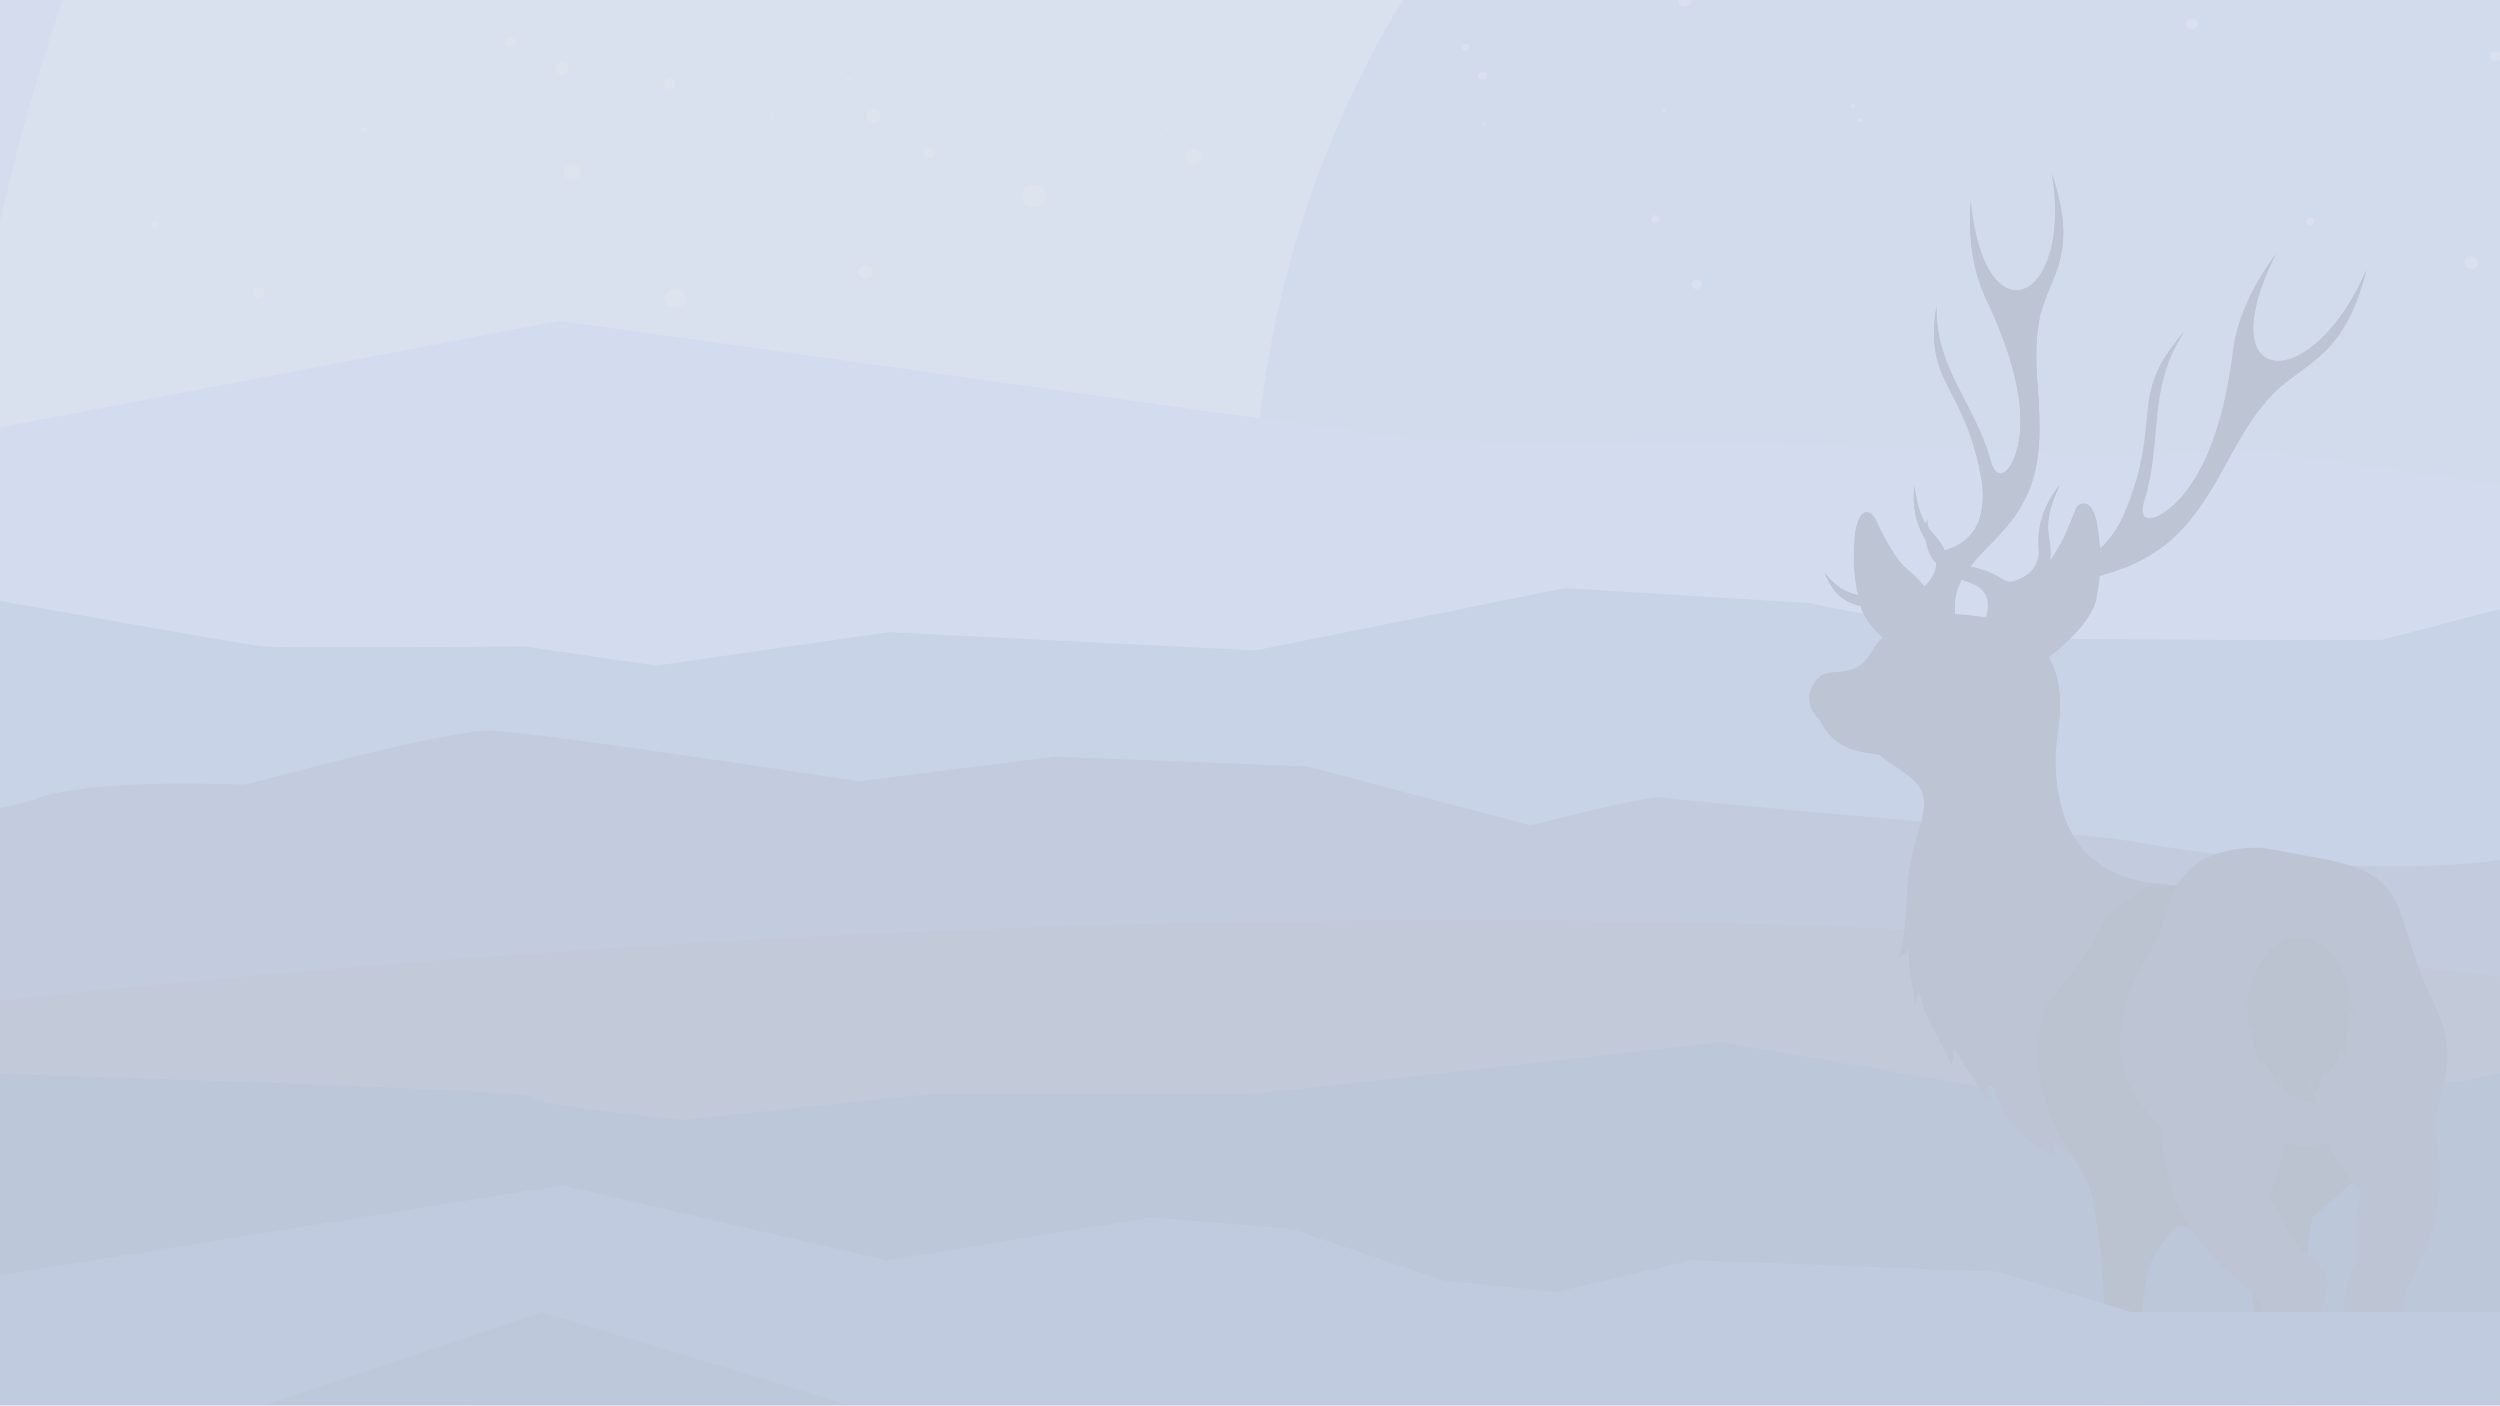 <?xml version="1.0" encoding="utf-8"?>
<!-- Generator: Adobe Illustrator 24.2.3, SVG Export Plug-In . SVG Version: 6.00 Build 0)  -->
<svg version="1.1" id="Layer_1" xmlns="http://www.w3.org/2000/svg" xmlns:xlink="http://www.w3.org/1999/xlink" x="0px" y="0px"
	 viewBox="0 0 1366 768" style="enable-background:new 0 0 1366 768;" xml:space="preserve">
<style type="text/css">
	.st0{opacity:0.3;}
	.st1{fill:#6E8AC2;}
	.st2{fill:#8096C7;}
	.st3{fill:#6985BF;}
	.st4{fill:#6B8AC9;}
	.st5{fill:#476BB2;}
	.st6{fill:#36548F;}
	.st7{fill:#334A80;}
	.st8{fill:#214282;}
	.st9{fill:#21386E;}
	.st10{fill:#1C3663;}
	.st11{fill:#2B4F94;}
	.st12{fill:#264787;}
	.st13{fill:#294273;}
	.st14{fill:#1F3D78;}
	.st15{fill:#243B6B;}
	.st16{fill:#243863;}
	.st17{fill:#91A3C7;}
	.st18{fill:#8799C4;}
	.st19{fill:#8296C2;}
	.st20{fill:#EDE0C4;}
	.st21{fill:#59523B;}
	.st22{fill:#667D47;}
	.st23{fill:#A1A38F;}
</style>
<g class="st0">
	<g>
		<path class="st1" d="M-24,111.2v1044.4c0,54,36.6,99.4,86.4,112.9h0.1c9.7,2.7,19.9,4,30.4,4h1158.6c56,0,102.8-39.4,114.2-92
			c1.8-8.1,2.7-16.4,2.7-25v-2159.6c0-64.6-52.4-117-117-117H92.9c-64.6,0-116.9,52.4-116.9,117v258.3h-0.3v205.2h0.3v307.4
			c-0.1,0.3-0.1,0.6-0.1,0.9s0,0.5,0.1,0.8v338.2V111.2z"/>
		<path class="st2" d="M1368.4-649v1804.5c0,8.6-0.9,16.9-2.7,25c-11.4,52.6-58.2,92-114.2,92H388c-2.3-1.9-4.6-3.8-6.9-5.8h-0.1
			c-1-0.9-2.1-1.8-3.2-2.7c-73.7-63.4-139.4-136-195.3-215.8h-0.1v-0.1c-10.5-15.1-20.8-30.3-30.6-45.9v-0.2
			c-27.4-43.3-52.1-88.5-73.7-135.4v-0.1c-6.2-13.3-12.2-26.8-17.8-40.4c-3.7-8.7-7.2-17.6-10.6-26.6v-0.1
			c-6.3-16-12.3-32.4-17.8-48.9c-6.2-18.4-12-37.2-17.2-56.1C4.8,659.1-3.6,623.2-10,586.6v-0.1c-1.7-9.7-3.3-19.2-4.9-28.8
			c-0.2-1.2-0.3-2.5-0.5-3.7c-0.3-1.8-0.5-3.6-0.8-5.5v-0.1c-3.3-22.2-5.9-44.7-7.8-67.3V275.5c1-12.8,2.3-25.5,3.9-38v-0.1
			c1.4-11.5,2.9-23,4.7-34.4C15.2-0.2,98.1-186.3,219.3-340.9l1.5-1.9l1.6-2c7-8.9,14.2-17.7,21.5-26.4c6.5-7.8,13.2-15.6,20-23.1
			c1.2-1.5,2.5-3,3.8-4.5c26.6-29.8,54.6-58.1,84.1-85c1.1-1.2,2.4-2.4,3.7-3.4c2.8-2.7,5.7-5.2,8.7-7.7c1.7-1.6,3.4-3.3,5.2-4.6
			c2.9-2.7,6-5.2,9-7.7c1.7-1.6,3.4-3.2,5.1-4.5c1.5-1.5,3.3-2.9,5-4.3h0.1c0.3-0.3,0.6-0.5,0.9-0.8c0.3-0.2,0.5-0.4,0.9-0.8
			c0.3-0.3,0.7-0.5,1-0.9c0.9-0.8,1.9-1.5,2.8-2.2l0.1-0.1c8.1-6.8,16.5-13.5,24.8-20c20.4-16.1,41.3-31.5,62.8-46h0.1v-0.1
			c0.5-0.3,1-0.7,1.5-1c0.9-0.7,1.9-1.3,2.7-1.9c0.2-0.2,0.4-0.3,0.6-0.4c0.4-0.3,0.8-0.5,1.2-0.8c0,0,0,0,0-0.1h0.1
			c28.9-19.5,58.8-37.7,89.6-54.5c14.7-8.3,29.8-16,44.9-23.6h676.7c21.9,0,42.4,5.5,60.5,15.2
			C1362.9-652.4,1365.7-650.8,1368.4-649z"/>
		<path class="st3" d="M1368.4-266.6V857.7c-2.8,0.6-5.7,1.1-8.6,1.6c-33.2,6-67.3,9.2-102.3,9.2c-63.5,0-124.5-10.4-181.7-29.5
			h-0.1c-8.7-2.9-17.4-6-26-9.3h-0.1c-65.6-25.6-125.3-62.9-176.6-109.2c-5.7-5.1-11.3-10.4-16.7-15.8
			c-35.2-34.5-65.9-73.3-91.1-115.8h-0.1v-0.1c-10.9-18.2-20.8-37-29.6-56.5c-4.4-9.6-8.5-19.3-12.3-29.2c-9-23.3-16.6-47.4-22.6-72
			c-1-4.4-2.1-8.7-3-13c-4.5-20.6-7.8-41.5-10-62.8c-0.1-1-0.2-2.1-0.3-3.2c-1.3-12.7-2.1-25.6-2.5-38.5c0-0.1,0-0.1,0-0.2
			c0-0.1,0-0.1,0-0.2v-0.1c-0.2-5.8-0.3-11.7-0.3-17.5c0-14.4,0.5-28.8,1.6-43c0.3-5.1,0.8-10,1.3-15c0.3-2.9,0.6-5.9,0.9-8.8
			c1.4-11.9,3.1-23.7,5.2-35.3c0.6-3.5,1.3-6.9,2-10.4c0.7-3.6,1.5-7.2,2.2-10.8c0.7-3.1,1.4-6.2,2.1-9.3
			c13-55.3,34.1-107.5,62-155.3h0.1c1.4-2.6,2.9-5.1,4.5-7.5c1.1-2,2.3-3.9,3.5-5.8c2.7-4.5,5.5-8.7,8.4-13.1
			c11.5-17.6,24-34.5,37.4-50.6v-0.1c3.4-4.2,6.9-8.3,10.5-12.3c18.3-20.9,38.1-40.4,59.2-58.5c2.1-1.8,4.3-3.7,6.5-5.4
			c43.7-36.3,92.9-66.2,146.2-88.2c2.5-1,5-2.1,7.5-3.1c65.4-26.1,136.9-40.4,211.6-40.4c34.9,0,69.1,3.2,102.3,9.3
			C1362.7-267.7,1365.6-267.2,1368.4-266.6z"/>
		<path class="st4" d="M1368.4,266v161.3h-8.6l-214.3,1.2l-76.7,0.4h-0.4l-308.6,1.7l-59.1,0.3l-676.1,3.7l-40,0.3L-24,435V238.2
			l3.9-0.8l4.7-0.9l321-61.2l37.5,5.2l11.1,1.5l23.4,3.3l25.8,3.6l110.2,15.3l13.2,1.9l95.8,13.4l9.2,1.3l20.3,2.8l9.2,1.3l20.6,2.8
			l6.7,0.9l13.4,1.9l8.1,1.1l38.4,5.3l14,2l16.4,2.2c0,0,3.9,0,11.1,0.1c2.7,0,5.7,0.1,9.1,0.1c17.6,0.2,45.3,0.4,77.2,0.8
			c2.9,0,5.8,0.1,8.7,0.1c15.2,0.2,31.1,0.4,47.2,0.6c3.1,0.1,6.2,0.1,9.3,0.2h1c4,0,8.1,0.1,12.2,0.2c59.9,0.9,118.6,2.1,146.1,3.5
			h0.1c2.5,0.2,4.8,0.3,6.7,0.4c0.1,0,0.2,0.1,0.2,0.1c4.9,0.3,8,0.7,8.9,1c1.3,0.5,3.5,0.9,6.6,1.1h0.2c3.3,0.3,7.2,0.4,11.9,0.4
			c15.8,0.3,38.3-0.6,57.5-1.6h0.3c1.8-0.1,3.5-0.2,5.2-0.3h0.3c14.8-0.9,26.9-1.6,31-1.9h0.3c0.8-0.1,1.2-0.1,1.2-0.1l11.1,1.6h0.1
			l117.6,17.1L1368.4,266z"/>
		<path class="st5" d="M1368.4,332.3v178.4l-8.6,0.3l-22,0.7h-0.3l-34,1.2h-1l-20.4,0.7c0,0,0,0-0.1,0l-2.4,0.1h-0.4l-4.5,0.2
			c-0.1,0-0.1,0-0.1,0l-2.4,0.1h-0.1l-71.7,2.5h-0.7l-7.8,0.3l-3.5,0.1h-0.2l-23.3,0.9h-0.5l-99,3.3h-0.8l-0.3,0.1l-3.5,0.1h-0.1
			l-325,11.1l-750.6,25.5h-0.5L-24,558V332.2l8.6-2.2l10-2.7c0,0,137.2,24.7,149.5,25.9c12.3,1.1,142.5,0,142.5,0l71.9,10.5
			l127-18.3l200.2,10l1.8-0.3l21.7-4.4h0.1l94.6-19c0.1-0.1,0.1-0.1,0.2-0.1c0.1,0,0.3-0.1,0.3-0.1l50.8-10.2l133.1,8.2
			c0,0,29.8,5.8,53.7,10.9l0.1,0.1c0.1,0,0.1,0,0.2,0c5.7,1.2,11.1,2.4,15.7,3.4c0.2,0,0.3,0.1,0.4,0.1c0.7,0.2,1.3,0.3,1.9,0.4h0.1
			c0.1,0.1,0.3,0.1,0.3,0.1c5,1.2,8.6,2.1,9.9,2.7c0.5,0.2,1.9,0.3,4,0.5c0.1,0,0.1,0,0.2,0c3.3,0.3,8.6,0.4,15.2,0.6
			c0,0,0.1,0.1,0.2,0.1s0.2,0,0.2-0.1c0.1,0.1,0.2,0.1,0.3,0.1h0.4c5.2,0.2,11.2,0.3,17.9,0.3h0.9c1.5,0.1,3,0.1,4.5,0.1h0.5
			c2.7,0.1,5.6,0.1,8.5,0.1c0,0,0.1,0.1,0.2,0c2.4,0.1,4.9,0.1,7.5,0.2h0.4c0.1-0.1,0.1-0.1,0.1,0c7.1,0.1,14.5,0.1,22.2,0.2
			c0.1,0,0.1,0,0.2,0c66.1,0.5,147.5,0.3,147.5,0.3l58.2-15.2L1368.4,332.3z"/>
		<path class="st6" d="M1368.4,469.3V656l-8.6,1.1l-5.6,0.7l-0.2,0.1l-44.1,5.7h-0.1l-24.5,3.2h-0.2l-15.7,2.1h-0.4l-43,5.7
			l-1.7,0.2c-0.1,0.1-0.1,0-0.1,0l-2.5,0.3l-0.8,0.1l-14.2,1.9l-0.8,0.1l-36.1,4.7h-0.2l-96.3,12.5l-200.3,26.1l-395.5,51.4h-0.1
			l-64.1,8.4L60.3,826.1l-75.7,9.9L-24,837V443.9c2.9-0.2,5.7-0.3,8.6-0.7c12.9-1.1,25-3.1,33.6-6.3c2-0.9,4.1-1.5,6.4-2.1
			c34.8-9.5,105.4-6.1,108.4-6.1c3.3,0,110.7-30.4,136-29.5c25.3,0.9,200.1,27.7,200.1,27.7l107.2-13.5l121.3,4.7l16.4,0.6
			l45.7,12.1l76.7,20.2c0,0,65.9-17.1,71.9-15.3c3.6,1,93.1,9,163.4,15.1h0.1c40.6,3.6,74.6,6.5,82.1,7.1h0.1c0.1,0.1,0.2,0.1,0.3,0
			c0.8,0.2,1.2,0.2,1.2,0.2s32.2,6.3,75,10.7h0.1c0.8,0.1,1.5,0.2,2.3,0.3c20.3,2.1,43,3.8,65.8,4.2c0.1-0.1,0.2-0.1,0.2,0h4.2
			c0.1,0,0.1,0,0.1,0c19.4,0.3,38.7-0.5,56.6-2.7C1362.8,470.1,1365.6,469.8,1368.4,469.3z"/>
		<path class="st7" d="M1368.4,533.9v396c-2.8-0.2-5.7-0.3-8.6-0.4c-91.9-4.4-189.6-9.1-290-14c-10.1-0.5-20.3-1-30.5-1.5
			c-5.1-0.3-10.4-0.5-15.5-0.8h-0.1c-227.1-11.1-465.1-22.9-678.9-33.5c-94.8-4.6-184.7-9.1-266.8-13.2c-32.5-1.6-63.7-3.2-93.5-4.7
			c-2.9-0.1-5.7-0.3-8.6-0.4v-312c2.5-0.3,5.1-0.6,7.7-0.9h0.1c0.3,0,0.5-0.1,0.8-0.1c146.2-16.2,423.8-41.8,738.7-45.4
			c109.9-1.3,224.4,0.2,339.5,5.7h0.1c34.3,1.5,68.7,3.6,103.1,6.1c0.2-0.1,0.3-0.1,0.5,0c7.3,0.4,14.6,0.9,21.9,1.5h0.3
			c1.1,0.1,2.1,0.2,3.3,0.3c2.5,0.2,4.9,0.3,7.4,0.6h0.6c20.2,1.5,40.4,3.3,60.5,5.1h0.4c12.6,1.2,25.1,2.4,37.6,3.7h0.3
			c6.4,0.7,12.9,1.4,19.3,2.1c0.3,0,0.5,0,0.7,0.1c8.4,0.9,16.7,1.8,25,2.7c0.2,0,0.3,0.1,0.4,0.1l15.7,1.8
			C1362.7,533.2,1365.6,533.6,1368.4,533.9z"/>
		<path class="st8" d="M1368.4,585.4v269.1l-8.6-0.7l-17.7-1.4h-0.2l-19-1.5l-41.9-3.3l-19-1.5l-10.4-0.9h-0.4l-170.6-13.3l-31-2.4
			h-0.1l-512.5-39.9h-0.1l-123.6-9.6l-248.2-19.4h-0.2L31.9,750.5l-47.3-3.7l-8.6-0.7v-160c2.8,0,5.7,0.1,8.6,0.2
			c1.7,0.1,3.5,0.1,5.3,0.2h0.1c119.5,3.6,301.4,9.7,301.4,12.9c-0.8,4.7,81.6,12.5,81.6,12.5l135-14.1h175.9l81.4-8.9h0.1
			l174.4-19.4l164.7,27.9l0.3,0.1l3.4,0.5l3.7,0.7h0.3l4.5,0.8l22.2-0.9h0.2l20.1-0.8l28-1h0.6l78.3-3h0.9l1.9-0.1h0.2l14.8-0.5h0.1
			l0.3-0.1h0.1l4.7-0.2h0.3l47.2-1.8h0.1l9.9-0.3l11.9-2.9h0.2l1.4-0.3L1368.4,585.4z"/>
		<g>
			<g>
				<path class="st9" d="M1091.4,349.8c-0.4,10.5,7.9,14.4,25.1,11.6c10.4-7.9,23.1-18.9,28-30.7l0.8-2.6c3.1-15.6,3-25.2,0.8-40.4
					c-0.4-2.6-1-5.1-2-7.6c-0.9-2-2-3.7-3.7-4.6c-2.3-1.2-5.1,0-6.1,2.3c-4,10.1-7.7,19.9-14.5,28.8c-13.6,12.5-20,27.4-28.3,43.2
					L1091.4,349.8z"/>
				<path class="st9" d="M1092.1,349.5c-0.4,10.4,7.8,14.3,24.7,11.6c10.2-7.8,22.6-18.7,27.5-30.5l0.8-2.6
					c3-15.5,2.9-25.1,0.8-40.2c-0.4-2.5-1-5.1-2-7.5c-0.8-2-1.9-3.6-3.6-4.6c-2.2-1.2-5,0-6,2.3c-3.9,10-7.5,19.8-14.2,28.6
					c-13.3,12.3-19.6,27.2-27.8,42.9L1092.1,349.5z"/>
				<path class="st9" d="M1084.6,340.8c5.1-16-0.3-20.2-9.8-23.5c-22.9-8.1-24-20.6-21.9-33.9c1.6,16.5,11.4,23.6,20.2,25.3
					c5.9,1.1,11.2,2.6,16,4.8c7.1,3.3,7,6.6,15.9,2.1c5.3-2.7,8.9-7.1,9.5-14.1c-1.5-12.2,1.2-24.4,11-36.7
					c-11.6,25.4-3.5,27.2-5.2,40.8c15.5,3.6,30-2.4,40.2-23.6c23.1-54,1.3-64.6,33-100.7c-20.3,30.7-11.7,58.4-21.6,91.7
					c-4.5,12.7,4.3,13,15.3,3.4c15.9-13.9,27.8-41.9,33.1-82.1c2.1-21.5,11.5-39.2,23.3-55.6c-37.6,75,20,77.8,49.5,8.7
					c-13.4,53.5-37.8,49.4-56.7,74.2c-8.2,9.8-15,22.8-21.9,35.3c-15.8,28.6-29.6,44.9-57.2,54.4c-24.2,8.4-46.5,6.2-55.2,35.9
					C1099.2,352.5,1083.1,348.4,1084.6,340.8L1084.6,340.8z"/>
				<path class="st9" d="M1084.2,341.2c5.1-16-0.3-20.2-9.8-23.5c-22.9-8.1-23.6-21-21.5-34.2c1.6,16.5,11,24,19.7,25.7
					c5.9,1,11.2,2.6,16,4.8c7.1,3.3,7,6.6,15.9,2.1c5.3-2.7,8.9-7.1,9.5-14.1c-1.5-12.2,1.7-24.8,11.4-37.1
					c-11.6,25.3-3.9,27.5-5.7,41.1c15.5,3.7,30-2.4,40.2-23.5c23.1-54,1.6-64.9,33.3-101c-20.3,30.7-12.1,58.7-21.9,92
					c-4.5,12.7,4.3,13,15.3,3.4c15.9-13.9,27.8-41.9,33.1-82.1c2.1-21.5,11.9-39.6,23.7-55.9c-37.6,74.9,20,77.8,49.5,8.6
					c-13.4,53.6-38.2,49.9-57.1,74.6c-8.2,9.8-15,22.8-21.9,35.3c-15.8,28.6-29.6,44.9-57.2,54.4c-24.2,8.4-46.5,6.1-55.2,35.9
					C1098.7,352.9,1082.6,348.7,1084.2,341.2L1084.2,341.2z"/>
				<path class="st9" d="M1184.5,482.9c-1,0-5.7,10-6.4,11.2c-2,3.5-4.1,7.1-6,10.6c-3.7,6.5-7.4,13.1-10.9,19.8
					c-4,7.6-7.9,15.5-11.2,23.3c-1.1,2.7-1.9,5.7-2.8,8.5c-0.4,1.6-0.8,3.1-1.3,4.6c-1.1,3.7-3.8,8.7-3.9,12.6
					c-2.6,8.3-4.2,16.6-5.3,25.2c-1.6,12.3-1.3,24.3-1.6,36.5c0-1.2-5.1-5-6.1-5.9c-2.1-1.9-4.2-3.9-6.3-5.8l-1.5-1.3
					c0.8,2.6,1.4,5.2,1.6,8.2c-16-5.2-26.6-18.2-33.4-35.7l-3.1-2.6c0.2,3,0.3,5.9-0.5,8.7c-4.4-8.7-10.8-15.5-15.2-24.2
					c-1.1-1.4-2.3-2.8-3.5-4.1c0.3,3.2,0.4,6.4-0.9,9.1c-4.8-12.9-13.3-22.5-16.3-36.3c-0.3-1.2-1-2.4-1.4-3.6
					c-0.8,2.3-1.5,4.6-2.2,6.9c-0.3-10.2-4.4-19.2-2.8-29.4l-0.1-1.1c-2,2.4-3.6,3.3-6.5,4.4c2.2-0.8,3.4-11.7,3.7-13.8
					c0.8-4.8,1.3-21,1.8-25.9c0.8-8.4,1.6-11.5,3.5-20.1c2-9,3.4-9.5,5.1-19.4c1.1-6.3,0-11.9-4.5-16.4c-7.3-7.2-12.8-8.8-19.7-15
					c-15.7-1.5-25.6-5.1-32.6-19c-7.2-6.8-7.5-15.1-0.7-22.4c3.4-3.6,9.3-3,13.9-3.7c7.5-1.2,11.3-4.1,15-10.3
					c4.1-7,10.4-12.8,18-16.5c13.8-6.8,29.5-4.7,44.1-2.8c12.7,1.6,22.5,5.9,30.5,15.4c7.4,8.8,10.4,19.8,10.6,30.9
					c0.2,11.6-2.9,22.7-2.5,34.3c0.4,11.3,2.1,22.8,6.8,33.3C1139.4,472.5,1160.6,482.9,1184.5,482.9L1184.5,482.9z"/>
				<path class="st9" d="M1184.5,483.3c-1,0-5.7,10-6.4,11.2c-2,3.6-4.1,7.1-6,10.6c-3.7,6.5-7.4,13.1-10.9,19.8
					c-4,7.6-7.9,15.5-11.2,23.3c-1.1,2.7-1.9,5.7-2.8,8.6c-0.4,1.5-0.8,3.1-1.3,4.5c-1.1,3.7-3.8,8.7-3.9,12.6
					c-2.6,8.4-4.2,16.6-5.3,25.2c-1.6,12.3-1.3,24.3-1.6,36.6c0-1.3-5.1-5-6.1-6c-2.1-1.9-4.2-3.9-6.3-5.8l-1.5-1.3
					c0.8,2.6,1.4,5.3,1.6,8.2c-16-5.2-26.6-18.2-33.4-35.6l-3.1-2.7c0.2,3,0.3,5.9-0.5,8.7c-4.4-8.7-10.8-15.5-15.2-24.2
					c-1.1-1.4-2.3-2.7-3.5-4.1c0.3,3.2,0.4,6.4-0.9,9.1c-4.8-12.9-13.3-22.5-16.3-36.3c-0.3-1.2-1-2.4-1.4-3.6
					c-0.8,2.3-1.5,4.6-2.2,6.8c-0.3-10.2-4.4-19.2-2.8-29.3l-0.1-1.1c-2,2.4-3.6,3.3-6.5,4.4c2.2-0.8,3.4-11.7,3.7-13.8
					c0.8-4.8,1.3-21,1.8-25.9c0.8-8.4,1.6-11.5,3.5-20.1c2-9,3.4-9.5,5.1-19.4c1.1-6.3,0-11.8-4.5-16.4c-7.3-7.2-12.8-8.8-19.7-15
					c-15.7-1.5-25.6-5.1-32.6-19c-7.2-6.8-7.5-15.1-0.7-22.3c3.4-3.7,9.3-3,13.9-3.7c7.5-1.2,11.3-4.1,15-10.3
					c4.1-7,10.4-12.9,18-16.6c13.8-6.8,29.5-4.6,44.1-2.8c12.7,1.6,22.5,5.9,30.5,15.4c7.4,8.8,10.4,19.8,10.6,30.9
					c0.2,11.6-2.9,22.8-2.5,34.3c0.4,11.3,2.1,22.8,6.8,33.3C1139.4,472.8,1160.6,483.3,1184.5,483.3L1184.5,483.3z"/>
			</g>
			<g>
				<path class="st9" d="M1053.2,346.4c-5.1-12.4-11.9-17.5-21.3-15.9c-22.6,3.7-30-5.9-35-17.6c9.7,12.6,21.3,14,29.2,11.4
					c5.3-1.8,10.4-2.9,15.4-3.3c7.4-0.5,9,2.2,14-5.5c2.9-4.5,3.5-9.7,0.4-15.6c-7.5-9.2-11.5-20.3-9.9-34.6
					c3.6,25.7,11.1,23.5,16.6,35.3c14.4-4,23-15.4,20.4-37.1c-9-54-32-52.8-24.9-96.2c-0.6,34,20.5,52.5,29.5,83.8
					c2.9,12.3,10.1,8.6,14.1-4.2c5.7-18.3,1-46.2-15.3-81.1c-9.2-18.3-10.8-36.9-9.6-55.4c8,77.4,55.9,53.8,44.4-15.3
					c16.6,49.2-5.2,56.9-7.8,85.4c-1.6,11.6-0.4,25.1,0.5,38.3c1.8,30.2-0.9,49.5-18.3,69.7c-15.2,17.6-33.8,28.3-25.5,56.2
					C1068.6,349.9,1055.2,351.7,1053.2,346.4L1053.2,346.4z"/>
				<path class="st9" d="M1053.2,346.8c-5.1-12.4-11.9-17.5-21.3-15.9c-22.6,3.7-30-6.3-35-17.9c9.7,12.6,21.3,14.3,29.2,11.7
					c5.3-1.8,10.4-2.9,15.4-3.3c7.4-0.5,9,2.2,14-5.5c2.9-4.5,3.5-9.7,0.4-15.6c-7.5-9.2-11.5-20.3-9.9-34.6
					c3.6,25.7,11.1,23.5,16.6,35.3c14.4-4,23-15.4,20.4-37.1c-9-54-32-53.2-24.9-96.6c-0.6,34,20.5,52.8,29.5,84.1
					c2.9,12.3,10.1,8.6,14.1-4.2c5.7-18.3,1-46.2-15.3-81.1c-9.2-18.3-10.8-37.2-9.6-55.7c8,77.4,55.9,53.8,44.4-15.3
					c16.6,49.2-5.2,57.3-7.8,85.8c-1.6,11.6-0.4,25.1,0.5,38.3c1.8,30.2-0.9,49.6-18.3,69.7c-15.2,17.6-33.8,28.3-25.5,56.2
					C1068.6,350.2,1055.2,352.1,1053.2,346.8L1053.2,346.8z"/>
				<path class="st9" d="M1071,350c1.1,10.1-6.7,14.4-23.7,12.7c-10.7-7-23.8-16.7-29.4-27.9l-0.9-2.5c-4.1-14.9-4.7-24.2-3.6-38.9
					c0.2-2.5,0.6-5,1.5-7.4c0.7-2,1.7-3.7,3.3-4.7c2.1-1.2,5-0.3,6.1,1.9c4.6,9.5,8.9,18.7,16.2,26.9c14.1,11.1,21.4,25.1,30.5,39.8
					L1071,350z"/>
				<path class="st9" d="M1070.2,349.7c1,10-6.6,14.3-23.3,12.6c-10.5-6.9-23.4-16.6-28.9-27.7l-0.9-2.5c-4-14.8-4.6-24-3.5-38.6
					c0.2-2.5,0.6-5,1.4-7.4c0.7-1.9,1.6-3.6,3.2-4.6c2.1-1.2,4.9-0.3,6,1.9c4.6,9.4,8.7,18.6,15.8,26.6c13.9,11.1,21.1,25,30.1,39.6
					L1070.2,349.7z"/>
				<path class="st9" d="M1071,350c1.1,10.1-6.9,14.4-23.7,12.7c6.1-11.2-14.8-18.5-17-37.5c-4.4-38.3-9.3-48.4-15.5-39.2
					c0.5-1.8,1.7-3.7,3.3-4.7c2.1-1.2,5-0.3,6.1,1.9c4.6,9.5,8.9,18.7,16.2,26.9c14.1,11.1,21.4,25.1,30.5,39.8L1071,350z"/>
				<path class="st9" d="M1071.1,349.6c1.1,10.1-6.3,14.8-23.8,13.1c6.1-11.2-14.7-18.9-16.9-37.9c-4.4-38.3-9.3-48.5-15.5-39.2
					l0.1-0.1c2.2-7.3,6.9-7.7,10.3-0.7c3.9,8.1,7.7,15.9,13.6,23c1,1.2,2.2,2.3,3.5,3.4c12.9,10.9,19.9,24.3,28.7,38.2L1071.1,349.6
					z"/>
				<path class="st9" d="M1315,582.4c-0.6,16.4-5.6,33.6-15.8,50.8l-13,11.3l-0.6,0.5l-22.1,19.2c-1.6,6.8-2.4,13.8-2.7,21.2v0.3
					l-0.1,1.1c-0.2,3.2-0.2,6.6-0.1,10c0.2,5.1,0.6,10.3,1.1,15.6c1.1,4.7,2.2,8.5,2.8,11.9v0.1l0.2,0.7c0.3,1.4,0.5,2.9,0.5,4.2
					c0.1,1,0.1,2,0,3l-0.3,2c-2.6,16.5-8.9,20-9.7,41.8c-0.1,1.4-0.1,2.9-0.1,4.4c-0.1,3.8,0,7.5,0.1,11.3
					c0.7,20.3,3.2,40.8,4.3,61.2l-19.4-5.9c0.1-9.1-0.1-18.4-0.5-27.7c-0.3-5.9-0.6-11.7-1-17.6l-0.1-0.8c-1.5-20.2-3.7-40.4-5-60.6
					l-0.1-0.6v-0.2c-0.3-3.9-0.5-7.8-0.7-11.8l-1.8-21.5l-0.1-1.1l-0.9-11.4c-3.1-13.1,0.4-16.1-11.8-17.4c-6.4-0.7-13-2.4-19.5-5.5
					l-1-0.5l-0.9-0.4c-7-2.6-8.5,0.2-14.5,8.1c-2.9,3.7-5.4,7.9-7.4,12.6c-2.8,9.8-4.1,20.3-4.4,31.4c-0.1,4.3-0.1,8.6,0.2,13
					c0.1,3.1,0.3,6.2,0.6,9.4c1.6,4.6,2.2,9.1,2.1,13.5l-0.1,1.9c-0.4,5.8-1.9,11.4-4.2,16.8c-3.8,16.6-6.3,32.1-7.7,46.6l-16.7-5
					l-0.2-0.1c1.1-10.3,1.7-20.7,2.1-31c0.2-3.1,0.2-6,0.3-9v-0.2v-0.8c-0.4-2.9-0.6-5.6-0.7-8.3c-0.2-2.5-0.1-4.9,0.1-7.3
					c0.3-5.8,1.1-11.4,2.5-17c0.6-7,1-13.9,1.1-20.8c0.2-6.3,0.1-12.4-0.2-18.5c-0.4-12.8-1.7-25.3-3.7-37.7
					c-3.3-21.3-4.6-23.6-11.1-33.3c-1.9-3-4.4-6.7-7.5-11.9c-7.5-12.5-12.2-26.2-13.2-40.6c-0.2-2.2-0.2-4.3-0.2-6.4
					c0-1.7,0.1-3.4,0.2-5c0.8-24.1,6.8-23.8,20.8-43.1c3.7-5,7.1-10.3,10.1-15.9c8.5-15.5,3.4-9.8,17.7-20.3
					c11.3-8.3,7.2-7.7,18.9-7.5h0.7h1.5l0.5,0.1h18.6c67.1,4.4,109.7,43.3,111.8,92C1315.1,577.7,1315.2,580.1,1315,582.4
					L1315,582.4z"/>
				<path class="st10" d="M1315,582.4c-0.4,16.6-5.5,34.2-15.8,51.8l-12.6,10.9l-0.6,0.5l-22.5,19.5c-1.1,4.8-1.9,9.8-2.4,14.8
					c-0.1,1.8-0.3,3.6-0.3,5.5v0.3l-0.1,1.1c-0.2,3.2-0.2,6.6-0.1,10c0.2,5.3,0.5,10.9,1.1,16.5c1.1,4.5,2.1,8.1,2.7,11.4l0.1,0.7
					c0.4,1.4,0.5,2.6,0.6,3.9c0.1,1,0.1,2,0,3l-0.3,2.9c-2.5,16.2-8.7,19.9-9.7,40.9c-0.1,1.4-0.1,2.9-0.1,4.4
					c-0.1,3.8,0,7.5,0.1,11.3c0.2,5,0.4,10.1,0.8,15.3c0.7,10.2,1.6,20.4,2.4,30.5c0.4,5.1,0.8,10.2,1,15.4l-19.4-5.9
					c0.1-9.1-0.1-18.4-0.5-27.7c-0.3-5.8-0.6-11.6-1.1-17.5l-0.1-0.8c-1.5-20.2-3.7-40.4-5-60.5v-1c-0.3-3.6-0.5-7.2-0.7-10.9
					l-1.9-22.5l-0.1-1.2l-0.8-10.4c-3.1-13.1,0.4-16.2-11.8-17.5c-6.4-0.7-13-2.4-19.5-5.3l-0.2-0.1l-1.1-0.4
					c-7.6-3.3-9-0.3-15.2,7.7c-2.9,3.8-5.4,8-7.4,12.6c-2.6,9.5-4.1,19.7-4.4,30.5c-0.1,4.3-0.1,8.6,0.2,13
					c0.1,3.4,0.3,6.8,0.6,10.3c1.1,3.2,1.7,6.4,2,9.5c0.1,1,0.1,2.1,0.1,3.1l-0.1,1.9c-0.2,6.1-1.8,11.9-4.2,17.7
					c-3.7,16.2-6.2,31.5-7.6,45.7l-0.1-0.1l-16.7-5c0.6-6.9,1.1-13.9,1.5-20.8c0.2-3.4,0.3-6.9,0.4-10.3c0.2-3.1,0.2-6,0.3-9v-0.2
					c-0.5-3.1-0.7-6.1-0.7-9.1c-0.2-2.5-0.1-4.9,0.1-7.3c0.4-5.5,1.3-10.8,2.5-16.1c0.3-3.7,0.6-7.3,0.7-10.9
					c0.2-3.6,0.4-7.2,0.4-10.8c0.2-6.3,0.1-12.4-0.2-18.5c-0.3-6.3-0.7-12.5-1.3-18.6c-0.6-6.1-1.4-12.2-2.4-18.2
					c-3.3-21.3-4.7-23.6-11.1-33.3v-0.1c-1.9-3-4.3-6.6-7.4-11.8c-7.7-12.8-12.3-26.7-13.2-41.5c-0.2-2.2-0.2-4.3-0.2-6.4
					c0-1.7,0.1-3.4,0.2-5c0.1-1.6,0.1-3,0.3-4.3c1.6-19,7.6-20.2,20.6-37.9c3.7-5,7.1-10.4,10.1-16c8.5-15.5,3.4-9.8,17.7-20.2
					c11.7-8.6,6.9-7.6,20.4-7.5l0.2,0.1l0.1-0.1c1,0.1,2,0.1,3.1,0.1h16.4c66.7,4.4,109.2,42.9,111.8,91.1
					C1315.1,577.7,1315.2,580.1,1315,582.4L1315,582.4z"/>
				<path class="st9" d="M1330.8,613.3l-0.1,2.2l0.1,1.5c1.1,6.1,1.9,12.7,2.1,19.6c0.2,3.5,0.3,7.1,0.1,10.8
					c-0.5,12.1-3.2,24.9-9.4,38.3c-6.3,13.5-13.9,27.8-14.4,42.1l-0.1,2.8c6.4,39.5,6.6,84.1,11.6,124.7l-0.2,0.1l-19.4,1.4
					c-0.1-2.9-0.1-5.7-0.2-8.5c-1.1-38.7-6.8-77.4-15.2-116.1c-2.9-5.6-4.4-11.3-4.7-16.9l-0.1-1.7c-0.2-8.2,2.2-16.3,6.5-24.3
					l0.1-0.1c-0.1-2.1-0.2-4.2-0.2-6.2c-0.2-4.1-0.2-8.2,0-12.2c0.2-7.1,1.1-14.1,2.8-21.1l0.2-0.9c-1.3-1.1-2.5-2.2-3.7-3.4
					l-0.5-0.5c-6.3-6.1-10.9-13.2-13.8-21.3c-8,1.9-15.9,1.8-23.9,0.1c-1.7,10.6-4.4,20.7-8.5,30.2l0.3,0.4
					c7.4,10.2,10.3,23.7,20.6,31.7c1.6,1.2,3.3,2.3,5.2,3.3c4.1,3.6,5.8,8.1,5.6,13.2c-0.1,4.5-1.5,9.3-3.8,14.5
					c-1.1,2.5-2.2,5-3.3,7.5v0.1l-0.1,0.3c-10.5,24.6-19,50.1-25.9,76.2l-0.1,0.1c-3.5,13.1-6.6,26.3-9.4,39.7l-0.6,2.9l-16.7-5.1
					l-0.3-0.1c9.7-32.3,15.3-65.7,21.9-98.7v-0.2c0.3-1.5,0.6-3,0.9-4.5c1.5-7,2.3-11.9,2.4-15.8c0.1-5.7-1.5-9.2-5.4-13.8l-0.4-0.3
					l-0.1-0.1c-13-10.1-24-21-32.4-33.3l-0.9-1.3c-8.7-13-14.1-27.4-15.5-43.8c-1.4-16.7,1.1-8.6-9.7-21.4
					c-9.2-10.9-13.7-23-13.7-36.2l0.1-2.2c0.4-14.6,6-30.6,16.6-47.8c8.5-13.9,5.9-15.7,11-28.7c0.9-2.1,1.8-4.1,2.8-5.8l0.5-0.9
					c8.2-13.8,23.2-21.1,46.7-20.6l36.8,6.8c43,9.5,34.9,26.2,53,70.3c8.8,16.5,11.4,27.8,11.3,37l-0.1,2
					C1336.8,591.3,1331.3,599.9,1330.8,613.3L1330.8,613.3z"/>
				<path class="st9" d="M1330.8,613.3l-0.1,2.2l0.1,1.5v1c1,5.9,1.8,12.1,2.1,18.5c0.2,3.5,0.3,7.1,0.1,10.8
					c-0.4,12.4-3,25.7-9.4,39.4c-6.2,13-13.5,27-14.4,41l-0.1,2.8v0.9c6.4,39.2,6.6,83.5,11.5,123.9l-19.4,1.4
					c-0.1-2.9-0.1-5.7-0.2-8.5c-1.3-38.3-6.9-76.8-15.2-115.1c-3.1-6-4.6-12-4.7-17.9l-0.1-1.7c0-1,0.1-1.9,0.1-3
					c0.6-6.9,2.9-13.6,6.4-20.3l-0.1-1l-0.1-2.2c-0.1-1.4-0.1-2.8-0.1-4.1c-0.2-4.1-0.2-8.2,0-12.2c0.4-7,1.2-14,3-21l-0.2-0.2
					c-1.4-1.2-2.9-2.5-4.2-3.8l-0.4-0.5c-6-6-10.4-12.8-13.2-20.7c-8,1.9-15.9,1.8-23.9,0.1c-1.6,10.3-4.3,20.3-8.2,29.6l-0.3,0.7
					c7.6,10.3,10.3,23.9,20.8,32.1c1.6,1.2,3.3,2.3,5.3,3.3c3.8,3.3,5.5,7.4,5.6,12.2c0.2,4.7-1.4,9.9-3.8,15.6
					c-1.1,2.4-2.2,4.8-3.1,7.2l-0.2,0.3c-10.5,24.6-19,50.1-25.9,76.2l-0.1,0.2c-3.5,13.2-6.6,26.5-9.5,40l-0.3,1.8l-0.3-0.1
					l-16.7-5.1c9.5-32,15.1-65.1,21.7-98l0.1-0.2c0.3-1.4,0.6-2.8,0.8-4.3c1.5-6.7,2.3-11.6,2.3-15.4l0.1-1.5v-0.3
					c-0.2-4.9-1.8-8.2-5.4-12.4l-0.3-0.3l-0.1-0.1c-13.6-10.5-25.1-22.1-33.6-34.9l-0.7-1.2c-7.1-11-11.8-23-13.7-36.3l-0.1-0.4
					l-0.3-1.5c-0.2-1.5-0.5-2.8-0.6-4.2c-1.4-16.8,1.1-8.6-9.7-21.4c-9.5-11.3-13.9-23.7-13.7-37.3l0.1-2.2
					c0.7-14.3,6.3-29.9,16.6-46.7c8.5-14,5.9-15.7,11-28.8c1-2.5,2.2-4.8,3.4-6.9l0.6-0.9c8.3-13,23.1-19.9,46-19.5l36.8,6.8
					c43,9.5,34.9,26.2,53,70.3c7.4,13.9,10.4,24,11.2,32.5c0.1,1.2,0.1,2.3,0.1,3.4l-0.1,2C1337.1,591.5,1331.6,600.1,1330.8,613.3
					L1330.8,613.3z"/>
				<path class="st9" d="M1276.1,523.3c7.8,10.5,7.5,23.5,10.4,31.7c-1.9-0.9-2.4-3.6-3.6-5.3c2.2,9.5-2.3,17.6-1.3,26.6
					c-1.6-0.7-2.1-2.8-2.5-4.8l-0.9,2.1c-0.7,8.4-4.7,8.9-6.6,14.4c-0.9-0.6-0.9-2.1-0.9-3.6l-0.7,0.7c-1.5,4.4-4.5,7.6-3.8,11.8
					c-2.5-1.8-3.3-3.7-4.1-7.1c-1.1,5,3.5,6.9,3.4,13.9c-6.4-3.8-17.6-2.5-19.3-15.6l-0.8-0.6c-0.2,2.2-0.1,4.3-0.6,5.6
					c-1.8-4.9-5.2-7.6-6.9-12.7l-1.6-2.3c-0.1,1.9-0.3,3.6-1.1,4.6c-1.2-6.8-5.5-12.6-4.9-20l-0.4-1.9l-1.8,3.3c1.4-5.4-1-10,1-15
					l0.1-0.5c-1.2,1.2-2,1.5-3.6,1.8c2.4-3.7,3.8-15.3,9.7-25.1C1246.1,507.4,1264,507,1276.1,523.3L1276.1,523.3z"/>
				<path class="st10" d="M1276.1,523.8c7.8,10.5,7.5,23.5,10.4,31.7c-1.9-0.9-2.4-3.6-3.6-5.3c2.2,9.5-2.3,17.6-1.3,26.6
					c-1.6-0.7-2.1-2.8-2.5-4.8l-0.9,2.1c-0.7,8.4-4.7,8.8-6.6,14.4c-0.9-0.6-0.9-2.1-0.9-3.6l-0.7,0.7c-1.5,4.4-4.5,7.5-3.8,11.8
					c-2.5-1.8-3.3-3.7-4.1-7.1c-1.1,5,3.5,6.9,3.4,13.9c-6.4-3.8-17.6-2.5-19.3-15.6l-0.8-0.6c-0.2,2.1-0.1,4.3-0.6,5.6
					c-1.8-4.9-5.2-7.6-6.9-12.7l-1.6-2.3c-0.1,1.9-0.3,3.6-1.1,4.6c-1.2-6.9-5.5-12.6-4.9-20l-0.4-1.9l-1.8,3.3c1.4-5.4-1-10,1-15
					l0.1-0.5c-1.2,1.2-2,1.5-3.6,1.8c2.4-3.6,3.8-15.2,9.7-25.1C1246.1,507.9,1264,507.5,1276.1,523.8L1276.1,523.8z"/>
			</g>
		</g>
	</g>
	<path class="st11" d="M1368.4,717v438.5c0,8.6-0.9,16.9-2.7,25l-8.6-0.9l-245.5-27.5l-137.3-15.3l-99.4-11.1l-23.3-2.7h-0.4
		l-31.2-3.5h-0.1L682.4,1104l-195.6-21.9l-149.6-16.7c-0.1,0-0.1,0-0.1,0l-154.6-17.3h-0.1l-196.1-22h-0.1l-1.5-0.2l-8.6-0.9V700.6
		l8.6-1.4l30.1-4.8l292.4-46.8l177.4,41l144.4-23.4l76.9,6.3l83.2,28.2l61.2,6.3l6.2-1.5l67.7-16l149.4,5.7l18.5,0.7l72.3,22H1368.4
		z"/>
	<g>
		<path class="st12" d="M1116.6,1263.9c0,2.9-0.1,5.8-0.2,8.6H92.9c-10.5,0-20.8-1.4-30.4-4h-0.1c-49.7-13.5-86.4-58.9-86.4-112.9
			V824.1c2.8-0.9,5.7-1.9,8.6-2.8c20.7-6.9,42.7-14.3,65.1-21.8c39-13,79.2-26.5,115.4-38.6c0.1,0,0.1,0,0.2-0.1
			c36.6-12.3,69.3-23.2,92.9-31.1c23.6-7.9,37.9-12.7,37.9-12.7l181.5,54.8h0.1l59.4,18h0.1l259.9,78.5l13.9,4.2l208.6,15.8
			l20.7,1.5l20.4,1.5c0,0,3.9,9.7,9.2,24.2c9.9,27.2,25,71.2,28.5,99.8c1.5,12.9,4.7,40.9,8,75c1.8,19.2,3.6,40.3,5.3,61.7
			C1114.6,1192.1,1116.9,1233,1116.6,1263.9z"/>
		<path class="st13" d="M988.4,1026l-6.9,54.7l-3.3,25.9v0.1l-3.8,29.9l-12.6,98.4c0,0-0.1,10.9-0.4,28.8c0,2.7,0,5.6-0.1,8.6H92.9
			c-10.5,0-20.8-1.4-30.4-4h-0.1c-49.7-13.5-86.4-58.9-86.4-112.9v-126.7c2.8-0.9,5.7-1.5,8.6-2.3c0.5-0.2,1-0.3,1.5-0.4h0.1
			c71.9-18.8,149.8-37.4,154.4-31.1c1.4,1.8,5.2,4.2,11,7h0.1c32.2,16,120.8,44.8,120.8,44.8s16.5-3.6,41.6-8.9
			C393.7,1021,560,986.7,563,993.6c3.9,9.1,169.5,53.1,169.5,53.1l209.5-17h0.1L988.4,1026z"/>
		<path class="st14" d="M92.9,1272.5c-10.5,0-20.8-1.4-30.4-4l21.1-5h0.1l6.8-1.6l8.9,2.1l37.2,8.6H92.9z"/>
		<path class="st14" d="M637.6,1263.4c0,0-0.2,0.2-0.5,0.5c-1,1.1-3.9,4.1-8.1,8.6H358.4l22.6-5.8h0.1l10.6-2.7l111.6-28.8
			l95.5,20.2L637.6,1263.4z"/>
	</g>
	<path class="st15" d="M1368.4,1056.9v98.6c0,8.6-0.9,16.9-2.7,25c-11.4,52.6-58.2,92-114.2,92H589.3l4.7-8.6l4.8-8.7v-0.1
		l83.5-151.2l12.1-21.9l8.2-15l33.7,15l83.5,37.2h0.1l13,5.8l18.2-2.2h0.1l0.3-0.1l27.6-3.5l98.9-12.6h0.1l128.1-16.4l253.6-32.3
		L1368.4,1056.9z"/>
	<g>
		<path class="st16" d="M1359.9,855.6l8.6-0.6v300.6c0,8.6-0.9,16.9-2.7,25c-11.4,52.6-58.2,92-114.2,92H771.7l3.3-4.7l2.7-3.9
			l13.3-19l0.1-0.2l0.3-0.4l2.1-3l0.3-0.3l4.2-6.1l4.8-6.7v-0.2l8.7-12.1l2.5-3.6l0.1-0.1l1.8-2.7l0.3-0.3l6.9-10l2.9-4.1l2.4-3.4
			l8.3-11.9l29.1-41.3v-0.2l5.5-7.8l3.7-5.1l4.3-6.2l0.1-0.1l26.1-37.1l36.7-52.3v-0.1l81.6-116.4l8.2-11.7l8.3-11.8l35.6-50.8
			l4.9-6.9l22.3-31.8l63.5,19.3h0.3l16.6,5.1v0.1h0.1l50.1,15.3h0.3l16.7,5.1l0.2,0.1l0.6,0.1l0.3,0.1h0.1l10.3,3.2v0.1l19.5,5.8
			l17.8,5.4l23.9-1.7l19.4-1.4h0.2L1359.9,855.6z"/>
	</g>
	<g>
		<path class="st17" d="M892.1-464.8c-2.9,0-5.2,2.1-5.2,4.8c0,2.6,2.3,4.7,5.2,4.7c2.9,0,5.2-2.1,5.2-4.7
			C897.4-462.6,895.1-464.8,892.1-464.8L892.1-464.8z"/>
		<path class="st17" d="M799.1-471.6c-3.6,0-6.5,2.6-6.5,6c0,3.3,2.9,5.9,6.5,5.9c3.6,0,6.6-2.6,6.6-5.9
			C805.7-469,802.7-471.6,799.1-471.6L799.1-471.6z"/>
		<path class="st17" d="M669.8-565.4c-2.2,0-4,1.6-4,3.6c0,2,1.8,3.6,4,3.6l1.7-0.4l-0.8,2.7c0,3.2,2.9,5.8,6.4,5.8
			c3.5,0,6.4-2.6,6.4-5.8c0-3.2-2.9-5.8-6.4-5.8c-1.3,0-2.5,0.4-3.6,1l0.3-1.2C673.8-563.8,672-565.4,669.8-565.4L669.8-565.4z"/>
		<path class="st17" d="M597.1-614.7c-2.9,0-5.2,2.1-5.2,4.8c0,2.6,2.3,4.7,5.2,4.7c2.9,0,5.2-2.1,5.2-4.7
			C602.3-612.6,600-614.7,597.1-614.7L597.1-614.7z"/>
		<path class="st17" d="M603.2-554.8c-1.3,0-2.3,0.9-2.3,2.1c0,1.1,1,2.1,2.3,2.1c1.3,0,2.3-0.9,2.3-2.1
			C605.5-553.8,604.5-554.8,603.2-554.8L603.2-554.8z"/>
		<path class="st18" d="M353.1-636c-2,0-3.5,1.5-3.5,3.2c0,1.8,1.6,3.2,3.5,3.2c1.9,0,3.5-1.4,3.5-3.2
			C356.6-634.5,355-636,353.1-636L353.1-636z"/>
		<path class="st17" d="M512.6-480.4c-1.6,0-2.9,1.2-2.9,2.6c0,1.5,1.3,2.6,2.9,2.6c1.6,0,2.9-1.2,2.9-2.6
			C515.5-479.2,514.2-480.4,512.6-480.4L512.6-480.4z"/>
		<path class="st17" d="M767.7-410.1c-3.7,0-6.6,2.7-6.6,6s3,6,6.6,6c3.7,0,6.6-2.7,6.6-6S771.4-410.1,767.7-410.1L767.7-410.1z"/>
		<path class="st17" d="M634.6-388.7c-2,0-3.6,1.5-3.6,3.2c0,1.8,1.6,3.3,3.6,3.3c2,0,3.6-1.5,3.6-3.3
			C638.2-387.3,636.6-388.7,634.6-388.7L634.6-388.7z"/>
		<path class="st17" d="M674-437.3c-1.9,0-3.4,1.4-3.4,3.1c0,1.7,1.5,3.1,3.4,3.1c1.9,0,3.4-1.4,3.4-3.1
			C677.4-436,675.8-437.3,674-437.3L674-437.3z"/>
	</g>
	<polygon class="st17" points="589,-433.3 590.5,-432.1 591.9,-433.3 590.5,-434.6 	"/>
	<g>
		<path class="st17" d="M610.2-508.4c-3.5,0-6.3,2.5-6.3,5.7c0,3.1,2.8,5.7,6.3,5.7c3.5,0,6.3-2.5,6.3-5.7
			C616.5-505.9,613.7-508.4,610.2-508.4L610.2-508.4z"/>
		<path class="st18" d="M281.7-601c-2.1,0-3.7,1.5-3.7,3.4s1.7,3.4,3.7,3.4c2.1,0,3.7-1.5,3.7-3.4S283.8-601,281.7-601L281.7-601z"
			/>
		<path class="st18" d="M129.7-591.6c-1.8,0-3.2,1.3-3.2,2.9c0,1.6,1.5,2.9,3.2,2.9c1.8,0,3.2-1.3,3.2-2.9
			C133-590.3,131.5-591.6,129.7-591.6L129.7-591.6z"/>
		<path class="st18" d="M34.2-519.7c-3.5,0-6.3,2.6-6.3,5.8c0,3.2,2.8,5.8,6.3,5.8c3.5,0,6.4-2.5,6.4-5.8
			C40.6-517.1,37.7-519.7,34.2-519.7L34.2-519.7z"/>
	</g>
	<polygon class="st17" points="109.9,-91.6 111.2,-90.5 112.4,-91.6 111.2,-92.7 	"/>
	<g>
		<path class="st17" d="M224.7-228.5c-3.4,0-6.1,2.5-6.1,5.5c0,3.1,2.7,5.5,6.1,5.5c3.4,0,6.1-2.4,6.1-5.5
			C230.8-226,228.1-228.5,224.7-228.5L224.7-228.5z"/>
	</g>
	<polygon class="st17" points="302.9,-331.7 304.1,-330.6 305.3,-331.7 304.1,-332.7 	"/>
	<g>
		<path class="st18" d="M72.8-567.6c-1.2,0-2.2,0.9-2.2,2c0,1.1,1,2.1,2.2,2.1c1.2,0,2.2-0.9,2.2-2.1C75-566.6,74-567.6,72.8-567.6
			L72.8-567.6z"/>
	</g>
	<polygon class="st18" points="189.2,-414.7 190.7,-413.5 192.1,-414.7 190.7,-416 	"/>
	<g>
		<path class="st17" d="M323.6-310.3c-2.2,0-3.9,1.6-3.9,3.6c0,2,1.8,3.5,3.9,3.5c2.2,0,3.9-1.6,3.9-3.5
			C327.6-308.7,325.8-310.3,323.6-310.3L323.6-310.3z"/>
		<path class="st17" d="M357.9-180c-1.7,0-3.1,1.2-3.1,2.8c0,1.6,1.4,2.8,3.1,2.8c1.7,0,3.1-1.2,3.1-2.8
			C361-178.8,359.6-180,357.9-180L357.9-180z"/>
		<path class="st18" d="M378.8-647.6c-2.7,0-4.9,2-4.9,4.4c0,2.4,2.2,4.4,4.9,4.4c2.7,0,4.9-2,4.9-4.4
			C383.7-645.6,381.5-647.6,378.8-647.6L378.8-647.6z"/>
		<path class="st18" d="M234.2-664.4c-2.1,0-3.8,1.6-3.8,3.4c0,1.9,1.7,3.5,3.8,3.5c2.1,0,3.8-1.6,3.8-3.5
			C238-662.8,236.3-664.4,234.2-664.4L234.2-664.4z"/>
		<path class="st18" d="M16.9-523.1c-2.4,0-4.4,1.8-4.4,4c0,2.2,2,4.1,4.4,4.1c2.4,0,4.4-1.8,4.4-4.1
			C21.3-521.3,19.3-523.1,16.9-523.1L16.9-523.1z"/>
	</g>
	<polygon class="st19" points="1011,58.1 1012.4,59.4 1013.8,58.1 1012.4,56.9 	"/>
	<g>
		<path class="st19" d="M920.6-2.7c-1.9,0-3.5,1.5-3.5,3.2c0,1.8,1.6,3.2,3.5,3.2c2,0,3.5-1.4,3.5-3.2
			C924.1-1.2,922.6-2.7,920.6-2.7L920.6-2.7z"/>
		<path class="st19" d="M890-33.3c-2.2,0-3.9,1.6-3.9,3.6c0,2,1.8,3.6,3.9,3.6c2.2,0,3.9-1.6,3.9-3.6
			C893.9-31.7,892.2-33.3,890-33.3L890-33.3z"/>
	</g>
	<polygon class="st19" points="908,60.5 909.2,61.5 910.2,60.5 909.2,59.5 	"/>
	<polygon class="st19" points="1000.9,-96.2 1001.6,-95.5 1002.3,-96.2 1001.6,-96.8 	"/>
	<g>
		<path class="st19" d="M1126.7-228.7c-2.1,0-3.7,1.5-3.7,3.4s1.7,3.4,3.7,3.4c2.1,0,3.7-1.6,3.7-3.4S1128.8-228.7,1126.7-228.7
			L1126.7-228.7z"/>
		<path class="st17" d="M1170.7-413.1c-2.7,0-4.9,2-4.9,4.4s2.2,4.4,4.9,4.4c2.7,0,4.9-2,4.9-4.4S1173.4-413.1,1170.7-413.1
			L1170.7-413.1z"/>
		<path class="st17" d="M1216.9-499.4c-2.6,0-4.8,2-4.8,4.4s2.2,4.4,4.8,4.4c2.7,0,4.8-1.9,4.8-4.4S1219.6-499.4,1216.9-499.4
			L1216.9-499.4z"/>
		<path class="st17" d="M1356.3-561.2c-2.4,0-4.4,1.8-4.4,4.1c0,2.2,2,4,4.4,4c2.4,0,4.5-1.8,4.5-4
			C1360.7-559.4,1358.7-561.2,1356.3-561.2L1356.3-561.2z"/>
		<path class="st17" d="M1037.4-625.2c-2.7,0-4.9,2-4.9,4.5c0,2.5,2.2,4.5,4.9,4.5c2.8,0,4.9-2,4.9-4.5
			C1042.4-623.2,1040.2-625.2,1037.4-625.2L1037.4-625.2z"/>
		<path class="st17" d="M1096.9-583.1c-2,0-3.6,1.5-3.6,3.2c0,1.8,1.6,3.3,3.6,3.3c2,0,3.6-1.5,3.6-3.3
			C1100.5-581.7,1098.8-583.1,1096.9-583.1L1096.9-583.1z"/>
	</g>
	<polygon class="st17" points="1117.2,-455.8 1118.9,-454.3 1120.5,-455.8 1118.9,-457.3 	"/>
	<g>
		<path class="st17" d="M1110.2-352.8c-3.4,0-6.2,2.5-6.2,5.6s2.8,5.6,6.2,5.6c3.4,0,6.2-2.5,6.2-5.6S1113.7-352.8,1110.2-352.8
			L1110.2-352.8z"/>
		<path class="st19" d="M1197.7,10.2c-1.8,0-3.2,1.3-3.2,2.9c0,1.6,1.4,2.9,3.2,2.9c1.8,0,3.2-1.3,3.2-2.9
			C1200.9,11.5,1199.5,10.2,1197.7,10.2L1197.7,10.2z"/>
	</g>
	<polygon class="st17" points="1314.8,-298.4 1315.7,-297.6 1316.7,-298.4 1315.7,-299.3 	"/>
	<g>
		<path class="st19" d="M1170-237c-2.1,0-3.8,1.6-3.8,3.4c0,1.9,1.7,3.4,3.8,3.4c2.1,0,3.8-1.5,3.8-3.4
			C1173.8-235.4,1172.1-237,1170-237L1170-237z"/>
	</g>
	<polygon class="st17" points="1122.1,-287 1123.5,-285.6 1125,-287 1123.5,-288.3 	"/>
	<g>
		<path class="st17" d="M1153-328.5c-3.5,0-6.4,2.6-6.4,5.9s2.9,5.8,6.4,5.8c3.6,0,6.4-2.6,6.4-5.8S1156.5-328.5,1153-328.5
			L1153-328.5z"/>
	</g>
	<polygon class="st17" points="1184.9,-486.3 1186.5,-484.8 1188,-486.3 1186.5,-487.7 	"/>
	<polygon class="st17" points="982.3,-451.4 983.3,-450.5 984.4,-451.4 983.3,-452.4 	"/>
	<g>
		<path class="st17" d="M1004.6-319.1c-1.6,0-3,1.2-3,2.7c0,1.5,1.4,2.6,3,2.6c1.6,0,3-1.2,3-2.6
			C1007.6-317.9,1006.2-319.1,1004.6-319.1L1004.6-319.1z"/>
	</g>
	<polygon class="st19" points="1082.3,-192.8 1082.9,-192.3 1083.4,-192.8 1082.9,-193.3 	"/>
	<g>
		<path class="st19" d="M1198-40.4c-3.2,0-5.8,2.4-5.8,5.3c0,2.9,2.6,5.2,5.8,5.2c3.2,0,5.8-2.3,5.8-5.2
			C1203.9-38,1201.3-40.4,1198-40.4L1198-40.4z"/>
		<path class="st19" d="M1363.6,28.1c-1.6,0-2.9,1.2-2.9,2.6s1.3,2.6,2.9,2.6c1.6,0,3-1.2,3-2.6S1365.2,28.1,1363.6,28.1
			L1363.6,28.1z"/>
	</g>
	<polygon class="st17" points="1349.9,-361.3 1350.4,-360.8 1350.9,-361.3 1350.4,-361.8 	"/>
	<g>
		<path class="st17" d="M1354-407.8c-1.7,0-3.1,1.2-3.1,2.8c0,1.6,1.4,2.8,3.1,2.8c1.7,0,3.1-1.2,3.1-2.8
			C1357.1-406.5,1355.8-407.8,1354-407.8L1354-407.8z"/>
	</g>
	<polygon class="st18" points="75,-573.3 76.2,-572.1 77.5,-573.3 76.2,-574.5 	"/>
	<polygon class="st18" points="161.7,-579.6 162.4,-579 163.1,-579.6 162.4,-580.3 	"/>
	<g>
		<path class="st18" d="M286.2-614.3c-3.4,0-6.2,2.5-6.2,5.6c0,3.1,2.8,5.6,6.2,5.6c3.4,0,6.2-2.5,6.2-5.6
			C292.4-611.8,289.6-614.3,286.2-614.3L286.2-614.3z"/>
		<path class="st18" d="M483.2-595.1c-2.6,0-4.8,1.9-4.8,4.4c0,1.9,1.4,3.5,3.3,4.1c0.1,0,0.1-0.1,0.1-0.1c2-1.5,4.1-2.9,6.1-4.2
			C487.9-593.2,485.8-595.1,483.2-595.1L483.2-595.1z"/>
		<path class="st17" d="M488-590.9c-2,1.4-4.1,2.8-6.1,4.2c-0.1,0-0.1,0.1-0.1,0.1c0.5,0.2,0.9,0.2,1.5,0.2c2.6,0,4.8-1.9,4.8-4.3
			C488-590.8,488-590.9,488-590.9L488-590.9z"/>
		<path class="st17" d="M713.1-669.1h-5.9c0.2,1.4,1.4,2.4,3,2.4C711.7-666.7,713-667.7,713.1-669.1L713.1-669.1z"/>
		<path class="st17" d="M1252.5-607.1c-3.4,0-6.1,2.5-6.1,5.5c0,3.1,2.7,5.6,6.1,5.6c3.4,0,6.1-2.5,6.1-5.6
			C1258.5-604.6,1255.8-607.1,1252.5-607.1L1252.5-607.1z"/>
		<path class="st18" d="M-15.1-232.4c0,0.4-0.1,0.9-0.3,1.3c-0.6,1.6-2.2,2.7-4.2,2.7c-2.1,0-3.9-1.4-4.4-3.3
			c-0.1-0.3-0.1-0.5-0.1-0.8s0-0.6,0.1-0.9c0.4-1.9,2.3-3.3,4.4-3.3c2,0,3.6,1.1,4.2,2.7C-15.2-233.3-15.1-232.9-15.1-232.4z"/>
		<path class="st17" d="M507.9,80.7c-1.7,0-3.1,1.2-3.1,2.8s1.4,2.8,3.1,2.8c1.7,0,3.1-1.2,3.1-2.8S509.5,80.7,507.9,80.7
			L507.9,80.7z"/>
		<path class="st17" d="M361.1-54.5c-2.2,0-3.9,1.6-3.9,3.6c0,2,1.8,3.6,3.9,3.6c2.2,0,3.9-1.6,3.9-3.6
			C365.1-52.9,363.3-54.5,361.1-54.5L361.1-54.5z"/>
	</g>
	<polygon class="st17" points="344.4,-142.3 345.2,-141.4 346.2,-142.3 345.2,-143.1 	"/>
	<polygon class="st17" points="431.1,-241.5 431.5,-241.1 431.9,-241.5 431.5,-241.9 	"/>
	<polygon class="st17" points="338.8,-376.2 339.7,-375.4 340.6,-376.2 339.7,-377 	"/>
	<g>
		<path class="st17" d="M431.1-483.5c-3.2,0-5.8,2.3-5.8,5.2c0,3,2.6,5.3,5.8,5.3c3.2,0,5.8-2.3,5.8-5.3
			C436.9-481.2,434.3-483.5,431.1-483.5L431.1-483.5z"/>
		<path class="st18" d="M412.4-581.5c-2.5,0-4.5,1.8-4.5,4.1c0,2.3,2,4.1,4.5,4.1c2.5,0,4.5-1.8,4.5-4.1
			C416.8-579.6,414.9-581.5,412.4-581.5L412.4-581.5z"/>
	</g>
	<polygon class="st18" points="384.3,-665.7 385.2,-665 386,-665.7 385.2,-666.5 	"/>
	<g>
		<path class="st17" d="M616.9-398.4c-3.4,0-6.1,2.5-6.1,5.6c0,3.1,2.8,5.6,6.1,5.6c3.4,0,6.1-2.4,6.1-5.6
			C623.1-395.9,620.3-398.4,616.9-398.4L616.9-398.4z"/>
		<path class="st17" d="M532.3-292.8c-3,0-5.3,2.2-5.3,4.9c0,2.6,2.4,4.8,5.3,4.8c3,0,5.3-2.2,5.3-4.8
			C537.7-290.6,535.3-292.8,532.3-292.8L532.3-292.8z"/>
		<path class="st17" d="M588.3-212.8c-1.9,0-3.4,1.4-3.4,3.1c0,1.7,1.6,3.1,3.4,3.1c1.9,0,3.4-1.4,3.4-3.1
			C591.7-211.3,590.2-212.8,588.3-212.8L588.3-212.8z"/>
	</g>
	<polygon class="st17" points="538.2,2.1 539,2.9 539.8,2.1 539,1.5 	"/>
	<g>
		<path class="st17" d="M473,144.9c-2.2,0-4.1,1.7-4.1,3.7c0,2,1.8,3.7,4.1,3.7c2.2,0,4.1-1.7,4.1-3.7
			C477,146.6,475.2,144.9,473,144.9L473,144.9z"/>
		<path class="st17" d="M141.2,157c-1.8,0-3.3,1.4-3.3,3c0,1.7,1.5,3,3.3,3c1.8,0,3.3-1.4,3.3-3C144.6,158.4,143.1,157,141.2,157
			L141.2,157z"/>
	</g>
	<polygon class="st17" points="258.2,87.3 258.7,87.7 259.1,87.3 258.7,86.9 	"/>
	<polygon class="st17" points="366,-27.6 367.2,-26.5 368.5,-27.6 367.2,-28.8 	"/>
	<g>
		<path class="st17" d="M494.9-175.1c-1.2,0-2.1,0.9-2.1,1.9c0,1.1,0.9,2,2.1,2c1.2,0,2.1-0.9,2.1-2
			C497.1-174.2,496.1-175.1,494.9-175.1L494.9-175.1z"/>
		<path class="st17" d="M586-249.7c-2,0-3.5,1.5-3.5,3.2c0,1.8,1.6,3.2,3.5,3.2c2,0,3.5-1.4,3.5-3.2
			C589.5-248.2,588-249.7,586-249.7L586-249.7z"/>
		<path class="st17" d="M712.9-245.4c-3.1,0-5.6,2.3-5.6,5.1c0,2.8,2.5,5,5.6,5c3.1,0,5.6-2.3,5.6-5
			C718.5-243.1,716-245.4,712.9-245.4L712.9-245.4z"/>
		<path class="st17" d="M855.8-343c-1.5,0-2.6,1.1-2.6,2.4c0,1.3,1.1,2.4,2.6,2.4c1.5,0,2.6-1.1,2.6-2.4
			C858.4-342,857.2-343,855.8-343L855.8-343z"/>
	</g>
	<polygon class="st19" points="1368.4,-48.1 1368.4,-45.1 1368.4,-45 1366.6,-46.5 1368.4,-48.2 	"/>
	<g>
		<path class="st19" d="M1224.5-44c-3.3,0-6,2.4-6,5.5c0,3,2.6,5.4,6,5.4c3.3,0,6-2.4,6-5.4C1230.5-41.6,1227.8-44,1224.5-44
			L1224.5-44z"/>
	</g>
	<polygon class="st19" points="1038.1,-4.2 1038.8,-3.6 1039.4,-4.2 1038.8,-4.8 	"/>
	<polygon class="st17" points="820.5,-113.8 822.2,-112.3 823.7,-113.8 822.2,-115.2 	"/>
	<g>
		<path class="st17" d="M741.4-34.2c-3.2,0-5.8,2.3-5.8,5.2s2.6,5.3,5.8,5.3c3.2,0,5.8-2.4,5.8-5.3S744.6-34.2,741.4-34.2
			L741.4-34.2z"/>
	</g>
	<polygon class="st17" points="590.5,40.6 591.2,41.2 591.8,40.6 591.2,40 	"/>
	<g>
		<path class="st17" d="M477.4,59.9c-2.2,0-3.9,1.6-3.9,3.6c0,1.9,1.8,3.5,3.9,3.5c2.2,0,3.9-1.6,3.9-3.5
			C481.3,61.5,479.6,59.9,477.4,59.9L477.4,59.9z"/>
		<path class="st17" d="M312.6,89.6c-2.6,0-4.8,1.9-4.8,4.3c0,2.4,2.1,4.4,4.8,4.4c2.6,0,4.8-1.9,4.8-4.4
			C317.3,91.5,315.2,89.6,312.6,89.6L312.6,89.6z"/>
	</g>
	<polygon class="st17" points="197,70.9 198.7,72.5 200.5,70.9 198.7,69.3 	"/>
	<g>
		<path class="st17" d="M84.8,121c-1.1,0-2,0.8-2,1.8c0,1,0.9,1.8,2,1.8c1.1,0,2-0.8,2-1.8C86.8,121.9,85.9,121,84.8,121L84.8,121z"
			/>
		<path class="st18" d="M-1.6-313.6c-3.2,0-5.7,2.3-5.7,5.2s2.5,5.2,5.7,5.2c3.2,0,5.7-2.3,5.7-5.2S1.6-313.6-1.6-313.6L-1.6-313.6z
			"/>
		<path class="st18" d="M62.4-123.2c-3.1,0-5.6,2.3-5.6,5c0,2.8,2.5,5,5.6,5c3.1,0,5.6-2.2,5.6-5C68-120.9,65.5-123.2,62.4-123.2
			L62.4-123.2z"/>
		<path class="st17" d="M194.1-89.3c-1.3,0-2.3,0.9-2.3,2.1c0,1.2,1,2.1,2.3,2.1c1.3,0,2.3-0.9,2.3-2.1
			C196.4-88.3,195.4-89.3,194.1-89.3L194.1-89.3z"/>
		<path class="st17" d="M279,20.4c-1.7,0-3.1,1.2-3.1,2.8c0,1.6,1.4,2.8,3.1,2.8c1.7,0,3.1-1.2,3.1-2.8
			C282,21.6,280.6,20.4,279,20.4L279,20.4z"/>
	</g>
	<polygon class="st17" points="420.6,62.4 421.6,63.4 422.6,62.4 421.6,61.6 	"/>
	<g>
		<path class="st19" d="M1145-133.2c-1.4,0-2.4,1-2.4,2.2c0,1.2,1,2.2,2.4,2.2c1.4,0,2.4-1,2.4-2.2
			C1147.4-132.2,1146.4-133.2,1145-133.2L1145-133.2z"/>
		<path class="st19" d="M926.9-164.5c-2.6,0-4.7,1.9-4.7,4.3c0,2.3,2.1,4.3,4.7,4.3c2.6,0,4.7-1.9,4.7-4.3
			C931.6-162.6,929.5-164.5,926.9-164.5L926.9-164.5z"/>
		<path class="st17" d="M779.9-133.2c-2,0-3.6,1.5-3.6,3.3c0,1.8,1.6,3.3,3.6,3.3c2,0,3.6-1.5,3.6-3.3
			C783.5-131.7,781.9-133.2,779.9-133.2L779.9-133.2z"/>
		<path class="st17" d="M613-173.3c-1.5,0-2.8,1.1-2.8,2.5c0,1.4,1.2,2.5,2.8,2.5c1.5,0,2.8-1.1,2.8-2.5
			C615.7-172.2,614.5-173.3,613-173.3L613-173.3z"/>
	</g>
	<polygon class="st17" points="437.5,-213.9 439,-212.6 440.5,-213.9 439,-215.3 	"/>
	<g>
		<path class="st17" d="M262.8-243.7c-1.7,0-3.1,1.2-3.1,2.8c0,1.6,1.4,2.8,3.1,2.8c1.7,0,3.1-1.2,3.1-2.8
			C265.8-242.4,264.4-243.7,262.8-243.7L262.8-243.7z"/>
		<path class="st18" d="M116.9-280.7c-1.9,0-3.5,1.4-3.5,3.1c0,1.8,1.6,3.2,3.5,3.2c1.9,0,3.5-1.4,3.5-3.2
			C120.4-279.3,118.8-280.7,116.9-280.7L116.9-280.7z"/>
		<path class="st18" d="M24.8-364.5c-2.8,0-5,2-5,4.5s2.2,4.5,5,4.5c2.8,0,5-2,5-4.5S27.5-364.5,24.8-364.5L24.8-364.5z"/>
	</g>
	<g>
		<path class="st17" d="M878.5-464.1c-2.2,0-3.9,1.6-3.9,3.6c0,2,1.8,3.5,3.9,3.5c2.2,0,3.9-1.6,3.9-3.5
			C882.4-462.5,880.6-464.1,878.5-464.1L878.5-464.1z"/>
		<path class="st17" d="M692.5-447.4c-3.5,0-6.3,2.5-6.3,5.7c0,3.2,2.8,5.7,6.3,5.7c3.5,0,6.3-2.5,6.3-5.7
			C698.7-444.8,695.9-447.4,692.5-447.4L692.5-447.4z"/>
		<path class="st17" d="M679.6-329.4c-3.5,0-6.4,2.6-6.4,5.8s2.9,5.8,6.4,5.8c3.5,0,6.4-2.6,6.4-5.8S683.1-329.4,679.6-329.4
			L679.6-329.4z"/>
	</g>
	<polygon class="st17" points="572.5,-175.8 573.5,-174.8 574.6,-175.8 573.5,-176.7 	"/>
	<g>
		<path class="st17" d="M488-90.8c-1.2,0-2.2,0.9-2.2,2l0.9,1.6c-1.6,0.9-2.7,2.6-2.7,4.5c0,3,2.7,5.4,6,5.4c3.3,0,6-2.4,6-5.4
			c0-3-2.6-5.4-5.9-5.5l0.2-0.7C490.3-90,489.3-90.8,488-90.8L488-90.8z"/>
		<path class="st17" d="M307,34.1c-2,0-3.7,1.5-3.7,3.4c0,1.8,1.7,3.3,3.7,3.3c2,0,3.7-1.5,3.7-3.3C310.7,35.6,309,34.1,307,34.1
			L307,34.1z"/>
	</g>
	<polygon class="st19" points="1014.8,65.7 1016.1,66.9 1017.5,65.7 1016.1,64.5 	"/>
	<g>
		<path class="st19" d="M1163.1-25.7c-2.9,0-5.3,2.1-5.3,4.8c0,2.6,2.4,4.8,5.3,4.8c2.9,0,5.3-2.2,5.3-4.8
			C1168.4-23.5,1166-25.7,1163.1-25.7L1163.1-25.7z"/>
	</g>
	<polygon class="st19" points="1150.1,-109.5 1151.8,-107.9 1153.6,-109.5 1151.8,-111.1 	"/>
	<polygon class="st19" points="1202.4,-240.9 1203.4,-240.1 1204.3,-240.9 1203.4,-241.7 	"/>
	<polygon class="st17" points="1243,-329.4 1244.2,-328.3 1245.4,-329.4 1244.2,-330.5 	"/>
	<g>
		<path class="st17" d="M1359.2-335c-1.8,0-3.3,1.4-3.3,3c0,1.7,1.5,3,3.3,3c1.8,0,3.3-1.3,3.3-3C1362.5-333.7,1361-335,1359.2-335
			L1359.2-335z"/>
		<path class="st19" d="M1187-232.7c-2.6,0-4.8,2-4.8,4.4c0,2.4,2.2,4.4,4.8,4.4c2.6,0,4.8-1.9,4.8-4.4
			C1191.9-230.7,1189.7-232.7,1187-232.7L1187-232.7z"/>
		<path class="st19" d="M1146.1-116.8c-2.4,0-4.3,1.8-4.3,3.9c0,2.2,1.9,3.9,4.3,3.9c2.4,0,4.3-1.7,4.3-3.9
			C1150.4-115,1148.5-116.8,1146.1-116.8L1146.1-116.8z"/>
		<path class="st19" d="M992.2-15.9c-3.7,0-6.6,2.7-6.6,6s3,6,6.6,6c3.7,0,6.6-2.7,6.6-6S995.9-15.9,992.2-15.9L992.2-15.9z"/>
		<path class="st19" d="M904.6,117.6c-1.4,0-2.5,1-2.5,2.2c0,1.2,1.1,2.2,2.5,2.2c1.4,0,2.4-1,2.4-2.2
			C907,118.6,905.9,117.6,904.6,117.6L904.6,117.6z"/>
		<path class="st18" d="M479-669.1h-9.5c-1.1,1-1.7,2.4-1.7,3.9c0,3.2,2.9,5.7,6.4,5.7c3.6,0,6.4-2.5,6.4-5.7
			C480.6-666.7,480.1-668,479-669.1L479-669.1z"/>
		<path class="st17" d="M623.6-616c-2.6,0-4.7,1.9-4.7,4.3c0,2.4,2.1,4.3,4.7,4.3c2.6,0,4.7-1.9,4.7-4.3
			C628.3-614.1,626.2-616,623.6-616L623.6-616z"/>
	</g>
	<polygon class="st17" points="948.2,-485.5 948.9,-484.8 949.6,-485.5 948.9,-486.2 	"/>
	<g>
		<path class="st17" d="M1130.9-520.6c-3.7,0-6.8,2.8-6.8,6.2c0,3.4,3.1,6.1,6.8,6.1c3.7,0,6.8-2.8,6.8-6.1
			C1137.7-517.8,1134.6-520.6,1130.9-520.6L1130.9-520.6z"/>
		<path class="st17" d="M1240.5-497.7c-2.8,0-5.1,2.1-5.1,4.6s2.3,4.6,5.1,4.6c2.8,0,5.1-2,5.1-4.6S1243.3-497.7,1240.5-497.7
			L1240.5-497.7z"/>
	</g>
	<polygon class="st17" points="1089.9,-562.2 1091.7,-560.5 1093.6,-562.2 1091.7,-563.9 	"/>
	<g>
		<path class="st17" d="M901.2-529.5c-2.8,0-5.1,2.1-5.1,4.6c0,2.6,2.3,4.7,5.1,4.7c2.8,0,5.1-2.1,5.1-4.7
			C906.3-527.4,904-529.5,901.2-529.5L901.2-529.5z"/>
		<path class="st17" d="M766.8-384.9c-3.2,0-5.7,2.3-5.7,5.2s2.5,5.2,5.7,5.2c3.2,0,5.7-2.3,5.7-5.2S770-384.9,766.8-384.9
			L766.8-384.9z"/>
		<path class="st17" d="M711.2-283.7c-2.5,0-4.6,1.9-4.6,4.2c0,2.3,2,4.2,4.6,4.2c2.5,0,4.6-1.9,4.6-4.2
			C715.7-281.8,713.7-283.7,711.2-283.7L711.2-283.7z"/>
		<path class="st17" d="M621.9-276c-2.7,0-4.8,2-4.8,4.4c0,2.4,2.1,4.4,4.8,4.4c2.6,0,4.8-2,4.8-4.4
			C626.7-274.1,624.5-276,621.9-276L621.9-276z"/>
		<path class="st17" d="M579.8-117.8c-2.1,0-3.8,1.6-3.8,3.5c0,1.9,1.7,3.5,3.8,3.5c2.1,0,3.8-1.6,3.8-3.5
			C583.6-116.3,581.9-117.8,579.8-117.8L579.8-117.8z"/>
	</g>
	<polygon class="st17" points="507.1,-57 508.7,-55.5 510.2,-57 508.7,-58.4 	"/>
	<g>
		<path class="st17" d="M366.1,42.9c-1.8,0-3.2,1.3-3.2,2.9c0,1.6,1.5,2.9,3.2,2.9c1.8,0,3.2-1.3,3.2-2.9
			C369.3,44.2,367.8,42.9,366.1,42.9L366.1,42.9z"/>
		<path class="st17" d="M564.9,100.9c-3.7,0-6.8,2.8-6.8,6.1c0,3.4,3,6.1,6.8,6.1c3.7,0,6.8-2.8,6.8-6.1
			C571.6,103.6,568.6,100.9,564.9,100.9L564.9,100.9z"/>
	</g>
	<polygon class="st17" points="637,70.3 638,71.2 639.1,70.3 638,69.3 	"/>
	<g>
		<path class="st19" d="M800.8,24c-1.1,0-2.1,0.8-2.1,1.9c0,1,1,1.9,2.1,1.9c1.1,0,2.1-0.9,2.1-1.9C802.9,24.8,801.9,24,800.8,24
			L800.8,24z"/>
		<path class="st19" d="M871.4-88.2c-1.1,0-2,0.8-2,1.8c0,1,0.9,1.9,2,1.9c1.1,0,2-0.8,2-1.9C873.4-87.4,872.6-88.2,871.4-88.2
			L871.4-88.2z"/>
		<path class="st19" d="M995.1-107.6c-3.3,0-5.9,2.4-5.9,5.3c0,3,2.6,5.4,5.9,5.4c3.3,0,5.9-2.4,5.9-5.4
			C1001-105.2,998.4-107.6,995.1-107.6L995.1-107.6z"/>
		<path class="st19" d="M1078.4-163.3c-2.6,0-4.7,1.9-4.7,4.3l0.6,2.1c-1.2,0.6-2.1,1.8-2.1,3.2c0,2.1,1.9,3.8,4.2,3.8
			c2.3,0,4.2-1.7,4.2-3.8l-0.3-1.4c1.7-0.7,2.9-2.2,2.9-3.9C1083.2-161.4,1081-163.3,1078.4-163.3L1078.4-163.3z"/>
		<path class="st19" d="M1116.6-230.1c-1.5,0-2.6,1.1-2.6,2.4c0,1.3,1.1,2.4,2.6,2.4c1.5,0,2.6-1.1,2.6-2.4
			C1119.2-229,1118-230.1,1116.6-230.1L1116.6-230.1z"/>
		<path class="st19" d="M1237.2-195.1c-2.2,0-3.9,1.6-3.9,3.5c0,2,1.7,3.6,3.9,3.6c2.2,0,3.9-1.6,3.9-3.6
			C1241.1-193.5,1239.4-195.1,1237.2-195.1L1237.2-195.1z"/>
	</g>
	<polygon class="st17" points="1325.7,-311 1326.8,-310 1327.9,-311 1326.8,-312.1 	"/>
	<g>
		<path class="st18" d="M-24,111.2c0.9,1.8,3,3.1,5.4,3.1c1.1,0,2.2-0.3,3.2-0.9c1.6-0.9,2.7-2.6,2.7-4.5c0-1.9-1.1-3.6-2.7-4.5
			c-0.9-0.5-2.1-0.9-3.2-0.9c-2.4,0-4.5,1.3-5.4,3.2V111.2z"/>
		<path class="st17" d="M42.2-16.8c-1.2,0-2.2,0.9-2.2,2c0,1.1,1,2.1,2.2,2.1c1.2,0,2.2-0.9,2.2-2.1C44.5-15.9,43.5-16.8,42.2-16.8
			L42.2-16.8z"/>
		<path class="st18" d="M15.7-119.9c-2.7,0-4.9,2-4.9,4.4c0,2.5,2.2,4.5,4.9,4.5c2.7,0,4.9-2,4.9-4.5
			C20.6-117.9,18.4-119.9,15.7-119.9L15.7-119.9z"/>
		<path class="st18" d="M16.3-313.2c-2.5,0-4.6,1.9-4.6,4.2c0,2.3,2.1,4.2,4.6,4.2c2.5,0,4.6-1.9,4.6-4.2
			C20.9-311.4,18.8-313.2,16.3-313.2L16.3-313.2z"/>
	</g>
	<polygon class="st18" points="149.2,-631.1 150,-630.5 150.6,-631.1 150,-631.8 	"/>
	<g>
		<path class="st18" d="M21.9-569.5c-2.7,0-4.8,2-4.8,4.4s2.1,4.4,4.8,4.4c2.6,0,4.8-2,4.8-4.4S24.6-569.5,21.9-569.5L21.9-569.5z"
			/>
		<path class="st17" d="M643-431.4c-2.3,0-4.2,1.7-4.2,3.8s1.9,3.8,4.2,3.8c2.3,0,4.2-1.7,4.2-3.8S645.3-431.4,643-431.4L643-431.4z
			"/>
		<path class="st17" d="M517.3-511.7c-2.4,0-4.4,1.8-4.4,4.1c0,2.2,2,4,4.4,4c2.4,0,4.4-1.8,4.4-4
			C521.7-509.8,519.8-511.7,517.3-511.7L517.3-511.7z"/>
		<path class="st18" d="M329.8-543.4c-3,0-5.3,2.2-5.3,4.9c0,2.7,2.4,4.9,5.3,4.9c3,0,5.4-2.2,5.4-4.9
			C335.2-541.2,332.8-543.4,329.8-543.4L329.8-543.4z"/>
		<path class="st17" d="M306.2-244.9c-2.3,0-4.3,1.7-4.3,3.8c0,2.1,1.9,3.8,4.3,3.8c2.3,0,4.3-1.7,4.3-3.8
			C310.4-243.2,308.5-244.9,306.2-244.9L306.2-244.9z"/>
	</g>
	<polygon class="st18" points="146.4,-373.1 147.5,-372.1 148.6,-373.1 147.5,-374 	"/>
	<g>
		<path class="st17" d="M270.4-318.3c-3.6,0-6.5,2.6-6.5,5.9c0,3.3,2.9,6,6.5,6c3.6,0,6.5-2.6,6.5-6
			C276.9-315.7,274-318.3,270.4-318.3L270.4-318.3z"/>
		<path class="st17" d="M462-472.1c-2.9,0-5.2,2.1-5.2,4.7c0,2.6,2.3,4.7,5.2,4.7c2.9,0,5.2-2.1,5.2-4.7
			C467.2-470,464.9-472.1,462-472.1L462-472.1z"/>
		<path class="st18" d="M262.1-590.6c-3.4,0-6.2,2.5-6.2,5.6c0,3.1,2.8,5.7,6.2,5.7c3.4,0,6.2-2.5,6.2-5.7
			C268.3-588.1,265.5-590.6,262.1-590.6L262.1-590.6z"/>
		<path class="st18" d="M166.9-478.9c-3.6,0-6.5,2.6-6.5,6c0,3.3,2.9,5.9,6.5,5.9c3.6,0,6.5-2.6,6.5-5.9
			C173.5-476.3,170.6-478.9,166.9-478.9L166.9-478.9z"/>
	</g>
	<polygon class="st18" points="233.9,-393.3 235.8,-391.6 237.6,-393.3 235.8,-395 	"/>
	<g>
		<path class="st18" d="M393.4-520.7c-2.7,0-4.9,2-4.9,4.4c0,0.2,0,0.3,0,0.4h0.1c1.8-1.6,3.6-3.2,5.6-4.7
			C393.9-520.7,393.6-520.7,393.4-520.7L393.4-520.7z"/>
		<path class="st17" d="M394.2-520.6L394.2-520.6c-2,1.5-3.8,3.1-5.6,4.7c0,0.1-0.1,0.1-0.1,0.1c0.2,2.3,2.3,4.1,4.9,4.1
			c2.7,0,4.9-2,4.9-4.5C398.3-518.4,396.5-520.2,394.2-520.6L394.2-520.6z"/>
		<path class="st18" d="M234.6-458.4c-1.2,0-2.2,0.9-2.2,2c0,1.1,1,2,2.2,2c1.2,0,2.2-0.9,2.2-2
			C236.9-457.5,235.8-458.4,234.6-458.4L234.6-458.4z"/>
	</g>
	<polygon class="st18" points="17.4,-406.7 18.8,-405.5 20.2,-406.7 18.8,-408 	"/>
	<g>
		<path class="st19" d="M1320.5-78.6c-1.7,0-3.1,1.2-3.1,2.8c0,1.6,1.4,2.8,3.1,2.8c1.7,0,3.1-1.2,3.1-2.8
			C1323.6-77.3,1322.2-78.6,1320.5-78.6L1320.5-78.6z"/>
		<path class="st19" d="M1172-145.1c-2.3,0-4.2,1.7-4.2,3.7c0,2.1,1.9,3.8,4.2,3.8c2.3,0,4.2-1.7,4.2-3.8
			C1176.2-143.4,1174.3-145.1,1172-145.1L1172-145.1z"/>
	</g>
	<polygon class="st17" points="952.2,-236.6 954,-234.9 955.8,-236.6 954,-238.2 	"/>
	<g>
		<path class="st17" d="M877.7-327.7c-3.7,0-6.7,2.7-6.7,6.1c0,3.3,3,6.1,6.7,6.1c3.7,0,6.7-2.8,6.7-6.1
			C884.4-325,881.4-327.7,877.7-327.7L877.7-327.7z"/>
		<path class="st17" d="M795-294.7c-1.7,0-3,1.2-3,2.7c0,1.5,1.4,2.8,3,2.8c1.7,0,3-1.2,3-2.8C798-293.5,796.7-294.7,795-294.7
			L795-294.7z"/>
	</g>
	<polygon class="st17" points="720.1,-304.4 721.5,-303.1 722.8,-304.4 721.5,-305.6 	"/>
	<g>
		<path class="st17" d="M795.1-174c-2.3,0-4.2,1.7-4.2,3.8c0,2.1,1.9,3.8,4.2,3.8c2.3,0,4.2-1.7,4.2-3.8
			C799.3-172.3,797.4-174,795.1-174L795.1-174z"/>
		<path class="st17" d="M635.4-474.6c-1.6,0-3,1.2-3,2.7c0,1.5,1.4,2.6,3,2.6c1.6,0,3-1.2,3-2.6C638.4-473.4,637-474.6,635.4-474.6
			L635.4-474.6z"/>
		<path class="st17" d="M515-328c-2.3,0-4.2,1.7-4.2,3.8c0,2.1,1.9,3.8,4.2,3.8c2.3,0,4.2-1.7,4.2-3.8
			C519.2-326.3,517.4-328,515-328L515-328z"/>
		<path class="st19" d="M1350.4,140.1c-2.1,0-3.7,1.6-3.7,3.4s1.7,3.4,3.7,3.4c2.1,0,3.7-1.5,3.7-3.4S1352.4,140.1,1350.4,140.1
			L1350.4,140.1z"/>
		<path class="st19" d="M1306.5-154.9c-3.2,0-5.8,2.3-5.8,5.2c0,2.9,2.6,5.2,5.8,5.2c3.2,0,5.8-2.3,5.8-5.2
			C1312.3-152.6,1309.7-154.9,1306.5-154.9L1306.5-154.9z"/>
		<path class="st19" d="M927.1,152.9c-1.5,0-2.8,1.1-2.8,2.5c0,1.4,1.2,2.5,2.8,2.5c1.5,0,2.8-1.1,2.8-2.5
			C929.9,154,928.6,152.9,927.1,152.9L927.1,152.9z"/>
		<path class="st17" d="M1339.3-597.6c-2.2,0-3.9,1.6-3.9,3.6c0,2,1.7,3.5,3.9,3.5c2.2,0,3.9-1.6,3.9-3.5
			C1343.3-596,1341.5-597.6,1339.3-597.6L1339.3-597.6z"/>
	</g>
	<polygon class="st17" points="1192,-537.5 1193.6,-536.1 1195.1,-537.5 1193.6,-538.9 	"/>
	<g>
		<path class="st17" d="M1091.4-478.5c-3.2,0-5.9,2.4-5.9,5.3c0,2.9,2.6,5.3,5.9,5.3c3.3,0,5.9-2.4,5.9-5.3
			C1097.3-476.1,1094.7-478.5,1091.4-478.5L1091.4-478.5z"/>
		<path class="st17" d="M976.3-351c-3.5,0-6.4,2.6-6.4,5.8s2.9,5.8,6.4,5.8c3.5,0,6.4-2.6,6.4-5.8S979.9-351,976.3-351L976.3-351z"
			/>
		<path class="st17" d="M783.1-301.7c-1.2,0-2.1,0.8-2.1,1.9c0,1,0.9,1.9,2.1,1.9c1.1,0,2.1-0.9,2.1-1.9
			C785.2-300.8,784.2-301.7,783.1-301.7L783.1-301.7z"/>
		<path class="st17" d="M650.4-211.4c-2.3,0-4.2,1.7-4.2,3.8c0,2.1,1.9,3.8,4.2,3.8c2.3,0,4.2-1.7,4.2-3.8
			C654.6-209.7,652.7-211.4,650.4-211.4L650.4-211.4z"/>
		<path class="st17" d="M527-73.3c-1.6,0-3,1.2-3,2.7c0,1.5,1.4,2.7,3,2.7c1.7,0,3-1.2,3-2.7C530-72.1,528.7-73.3,527-73.3L527-73.3
			z"/>
	</g>
	<polygon class="st17" points="462.2,43.2 463.5,44.4 464.8,43.2 463.5,42.1 	"/>
	<g>
		<path class="st17" d="M368.8,157.6c-3.2,0-5.8,2.3-5.8,5.2c0,2.9,2.6,5.2,5.8,5.2c3.2,0,5.8-2.3,5.8-5.2
			C374.6,159.9,372,157.6,368.8,157.6L368.8,157.6z"/>
	</g>
	<polygon class="st17" points="1275.5,-533.2 1276.3,-532.6 1276.9,-533.2 1276.3,-533.9 	"/>
	<g>
		<path class="st17" d="M1142.4-642.1c-2,0-3.7,1.5-3.7,3.3c0,1.9,1.7,3.4,3.7,3.4c2,0,3.7-1.5,3.7-3.4
			C1146.1-640.6,1144.4-642.1,1142.4-642.1L1142.4-642.1z"/>
		<path class="st17" d="M986.4-600.6c-3.4,0-6.2,2.5-6.2,5.6c0,3.1,2.8,5.7,6.2,5.7c3.4,0,6.2-2.5,6.2-5.7
			C992.5-598.1,989.8-600.6,986.4-600.6L986.4-600.6z"/>
		<path class="st17" d="M734.6-563.8c-2.9,0-5.1,2.1-5.1,4.7c0,2.6,2.3,4.7,5.1,4.7c2.9,0,5.1-2.1,5.1-4.7
			C739.7-561.7,737.4-563.8,734.6-563.8L734.6-563.8z"/>
	</g>
	<g>
		<path class="st18" d="M64.3-393.5c-1.9,0-3.5,1.4-3.5,3.2c0,1.8,1.6,3.2,3.5,3.2c1.9,0,3.5-1.4,3.5-3.2
			C67.8-392.1,66.3-393.5,64.3-393.5L64.3-393.5z"/>
		<path class="st18" d="M218.5-443.5c-3.7,0-6.6,2.7-6.6,6c0,3.4,3,6.1,6.6,6.1c3.7,0,6.6-2.7,6.6-6.1
			C225.1-440.8,222.2-443.5,218.5-443.5L218.5-443.5z"/>
		<path class="st18" d="M299.8-535.2c-1.8,0-3.3,1.4-3.3,3c0,1.7,1.5,3,3.3,3c1.8,0,3.3-1.4,3.3-3
			C303.1-533.9,301.6-535.2,299.8-535.2L299.8-535.2z"/>
		<path class="st17" d="M438.6-548c-2.4,0-4.4,1.8-4.4,3.9c0,2.2,2,3.9,4.4,3.9c2.4,0,4.4-1.8,4.4-3.9C443-546.2,441-548,438.6-548
			L438.6-548z"/>
		<path class="st17" d="M527.2-490c-1.5,0-2.6,1-2.6,2.4c0,1.3,1.2,2.3,2.6,2.3c1.5,0,2.6-1,2.6-2.3
			C529.8-488.9,528.7-490,527.2-490L527.2-490z"/>
		<path class="st17" d="M656-551c-3.7,0-6.8,2.8-6.8,6.2c0,3.4,3.1,6.1,6.8,6.1c3.7,0,6.8-2.8,6.8-6.1
			C662.8-548.2,659.7-551,656-551L656-551z"/>
		<path class="st17" d="M801.6-601.3c-3.3,0-6,2.4-6,5.5c0,3,2.6,5.4,6,5.4c3.3,0,6-2.4,6-5.4C807.6-598.9,804.9-601.3,801.6-601.3
			L801.6-601.3z"/>
		<path class="st17" d="M1152.5-647.6c-2.3,0-4.2,1.7-4.2,3.8c0,2.1,1.9,3.8,4.2,3.8c2.3,0,4.2-1.7,4.2-3.8
			C1156.7-645.9,1154.8-647.6,1152.5-647.6L1152.5-647.6z"/>
		<path class="st17" d="M1262-572c-2.3,0-4.2,1.7-4.2,3.8c0,2.1,1.9,3.7,4.2,3.7c2.3,0,4.2-1.7,4.2-3.7
			C1266.2-570.3,1264.3-572,1262-572L1262-572z"/>
		<path class="st19" d="M1215.6-35.3c-3.5,0-6.3,2.5-6.3,5.7c0,3.2,2.9,5.8,6.3,5.8c3.5,0,6.3-2.6,6.3-5.8
			C1221.9-32.8,1219.1-35.3,1215.6-35.3L1215.6-35.3z"/>
		<path class="st19" d="M1262.3,118.8c-1.2,0-2.2,0.9-2.2,2c0,1.1,1,2.1,2.2,2.1c1.2,0,2.3-0.9,2.3-2.1
			C1264.5,119.7,1263.5,118.8,1262.3,118.8L1262.3,118.8z"/>
		<path class="st18" d="M55.7-225.7c-1.6,0-2.9,1.2-2.9,2.6c0,1.5,1.2,2.6,2.9,2.6c1.6,0,2.9-1.1,2.9-2.6
			C58.5-224.5,57.3-225.7,55.7-225.7L55.7-225.7z"/>
		<path class="st17" d="M142.3-139.1c-2.6,0-4.8,2-4.8,4.4c0,2.4,2.2,4.4,4.8,4.4c2.6,0,4.8-2,4.8-4.4
			C147.1-137.2,144.9-139.1,142.3-139.1L142.3-139.1z"/>
		<path class="st17" d="M301.5-125.4c-1.1,0-2.1,0.8-2.1,1.9c0,1,0.9,1.9,2.1,1.9c1.1,0,2.1-0.8,2.1-1.9
			C303.6-124.5,302.6-125.4,301.5-125.4L301.5-125.4z"/>
		<path class="st17" d="M401.2-55.2c-1.2,0-2.1,0.9-2.1,1.9c0,1.1,0.9,1.9,2.1,1.9c1.2,0,2.1-0.8,2.1-1.9
			C403.3-54.3,402.4-55.2,401.2-55.2L401.2-55.2z"/>
		<path class="st17" d="M456.4-31.6c-1.7,0-3.1,1.2-3.1,2.8c0,1.6,1.4,2.8,3.1,2.8c1.7,0,3.1-1.2,3.1-2.8
			C459.4-30.4,458.1-31.6,456.4-31.6L456.4-31.6z"/>
		<path class="st17" d="M529.8-26.2c-3.1,0-5.7,2.3-5.7,5.1c0,2.9,2.5,5.2,5.7,5.2c3.2,0,5.7-2.3,5.7-5.2
			C535.5-23.9,533-26.2,529.8-26.2L529.8-26.2z"/>
		<path class="st17" d="M683.1-11c-1.1,0-2,0.8-2,1.8c0,1,0.9,1.8,2,1.8c1.1,0,2-0.8,2-1.8C685.1-10.2,684.2-11,683.1-11L683.1-11z"
			/>
		<path class="st19" d="M810.1,39.2c-1.4,0-2.4,1-2.4,2.2c0,1.2,1,2.2,2.4,2.2c1.4,0,2.4-1,2.4-2.2
			C812.5,40.1,811.5,39.2,810.1,39.2L810.1,39.2z"/>
	</g>
	<polygon class="st19" points="758.5,103 759,103.5 759.5,103 759,102.5 	"/>
	<polygon class="st19" points="809.3,67.7 810.7,69 812.2,67.7 810.7,66.4 	"/>
	<g>
		<path class="st17" d="M652.3,81.6c-2.4,0-4.4,1.8-4.4,4c0,2.2,2,4,4.4,4c2.4,0,4.4-1.8,4.4-4C656.7,83.4,654.7,81.6,652.3,81.6
			L652.3,81.6z"/>
	</g>
	<polygon class="st17" points="60.6,-44.5 61.5,-43.7 62.5,-44.5 61.5,-45.3 	"/>
	<path class="st20" d="M752.3-340.5l1.4-0.1L752.3-340.5z"/>
	<path class="st21" d="M728.9-34.3L728.9-34.3L728.9-34.3z"/>
	<polygon class="st22" points="807.1,-111.5 807,-111.2 808.3,-113 	"/>
	<polygon class="st23" points="530.3,-115 530.3,-115 530.3,-114.9 530.3,-114.9 530.7,-115.2 530.9,-115.3 	"/>
</g>
</svg>
